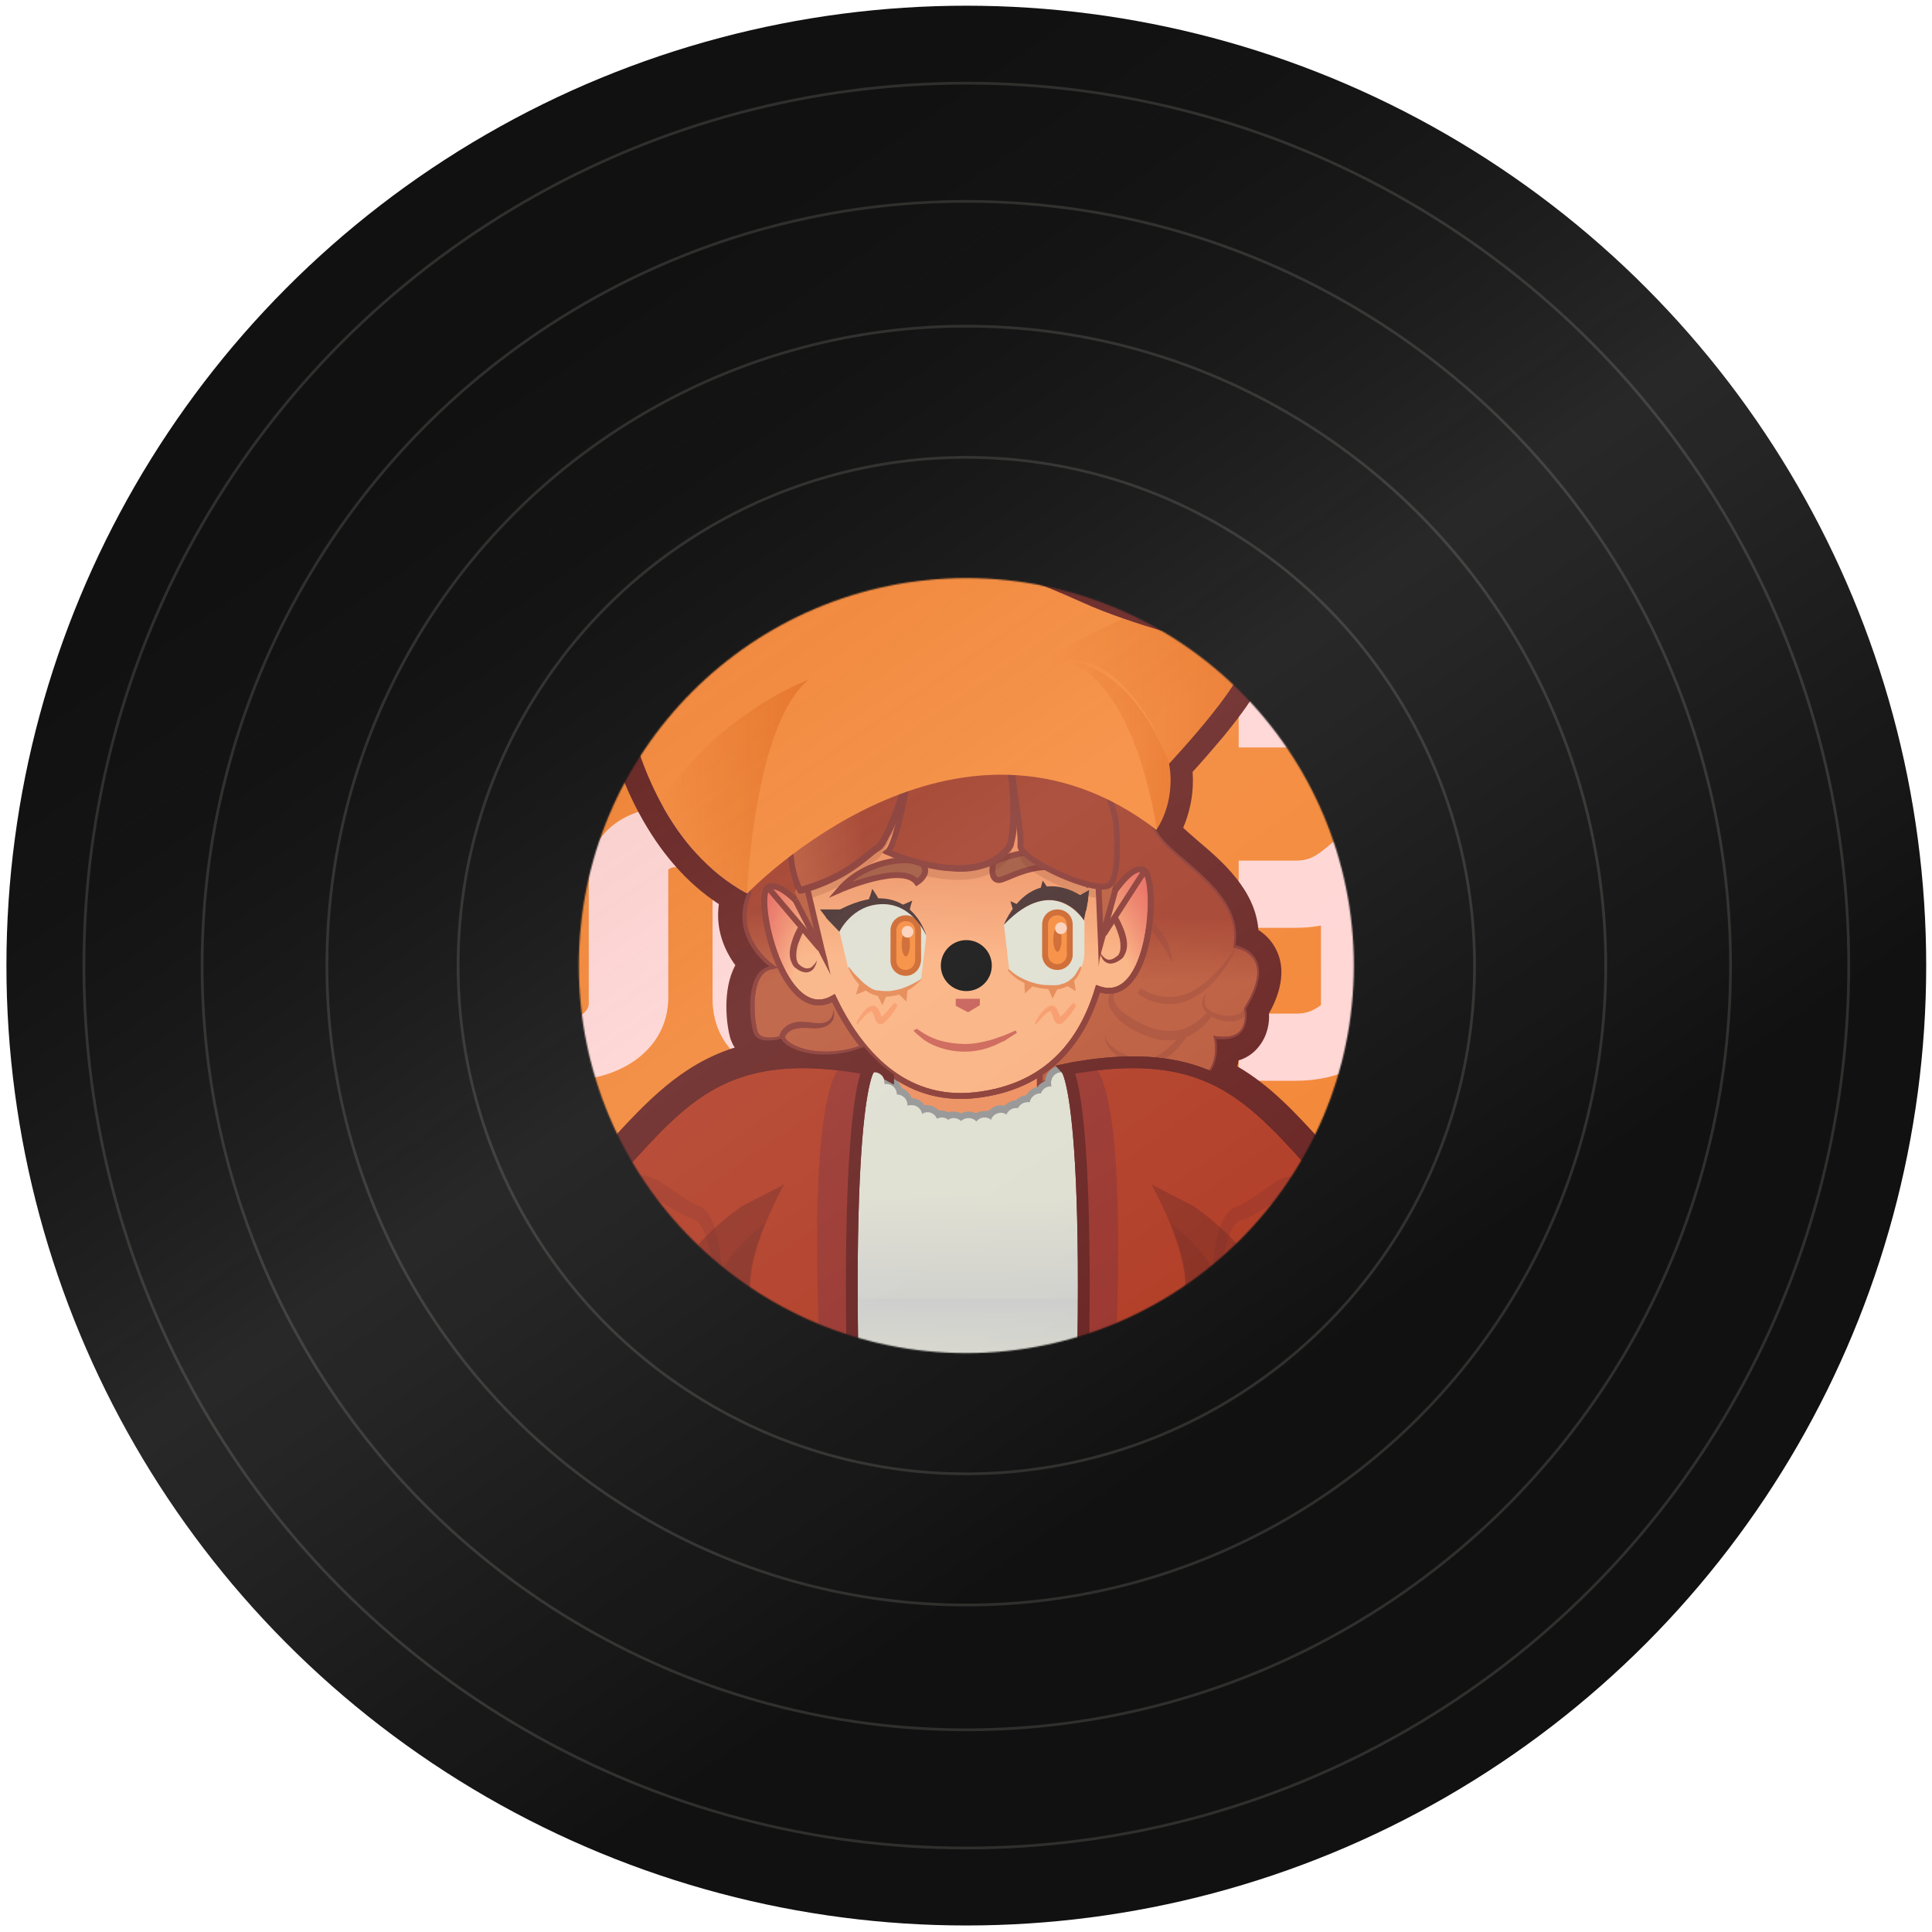 <svg width="1411" height="1411" viewBox="0 0 1411 1411" fill="none" xmlns="http://www.w3.org/2000/svg">
<g filter="url(#filter0_d_815_1776)">
<circle cx="701.732" cy="701.203" r="701.033" fill="#111111"/>
<circle cx="701.732" cy="701.203" r="644.462" fill="#111111" stroke="#DEDED0" stroke-opacity="0.15" stroke-width="2"/>
<circle cx="701.731" cy="701.203" r="558.133" fill="#111111" stroke="#DEDED0" stroke-opacity="0.15" stroke-width="2"/>
<circle cx="701.732" cy="701.203" r="466.989" fill="#111111" stroke="#DEDED0" stroke-opacity="0.15" stroke-width="2"/>
<circle cx="701.732" cy="701.203" r="371.171" fill="#111111" stroke="#DEDED0" stroke-opacity="0.15" stroke-width="2"/>
<mask id="mask0_815_1776" style="mask-type:alpha" maskUnits="userSpaceOnUse" x="418" y="418" width="567" height="567">
<circle cx="701.732" cy="701.203" r="283.014" fill="#F38534"/>
</mask>
<g mask="url(#mask0_815_1776)">
<mask id="mask1_815_1776" style="mask-type:alpha" maskUnits="userSpaceOnUse" x="289" y="309" width="826" height="785">
<rect x="289.047" y="309.099" width="825.369" height="784.208" rx="25" fill="#F38534"/>
</mask>
<g mask="url(#mask1_815_1776)">
<rect x="279.845" y="291.029" width="879.952" height="877.486" fill="#F38534"/>
<g style="mix-blend-mode:soft-light">
<mask id="path-9-outside-1_815_1776" maskUnits="userSpaceOnUse" x="323.701" y="341.141" width="757" height="746" fill="black">
<rect fill="white" x="323.701" y="341.141" width="757" height="746"/>
<path d="M492.512 351.141V375.894H489.241C480.914 375.894 474.073 381.117 474.073 387.476V481.036C474.073 512.829 444.334 531.904 407.456 531.904H348.869V420.176H333.701V395.424H348.869V375.894H333.701V351.141H386.936V507.152H407.456C423.218 507.152 436.006 497.387 436.006 485.351V391.79C436.006 365.448 459.798 351.141 489.241 351.141H492.512Z"/>
<path d="M564.482 406.551V481.945C564.482 493.98 577.271 503.745 593.033 503.745H597.494C604.929 503.745 612.066 501.474 617.419 497.614L628.72 489.212C646.267 476.04 660.839 471.953 684.334 471.953V501.02C670.951 501.02 665.895 502.383 655.486 510.104L644.185 518.506C631.694 527.817 615.04 533.04 597.494 533.04H593.033C556.453 533.04 526.415 516.008 526.415 482.172V351.141H564.482V361.36C564.482 373.396 577.271 383.161 593.033 383.161H597.494C604.929 383.161 612.066 380.89 617.419 377.029L628.72 368.627C646.267 355.229 660.839 351.141 684.334 351.141V380.209C670.951 380.209 665.895 381.571 655.486 389.292L644.185 397.695C631.694 407.005 615.04 412.228 597.494 412.228H593.033C582.921 412.228 573.107 409.73 564.482 406.551ZM632.289 556.657L618.906 566.876L632.289 577.095L618.906 587.314L605.523 577.095L592.14 587.314L578.758 577.095L592.14 566.876L578.758 556.657L592.14 546.438L605.523 556.657L618.906 546.438L632.289 556.657Z"/>
<path d="M876.751 407.005V436.073H845.226C830.059 436.073 822.921 441.296 810.728 451.515C797.643 462.415 781.286 476.04 749.167 476.04H717.94V446.973H749.167C763.739 446.973 770.579 441.75 782.475 431.758C794.966 421.312 812.215 407.005 844.929 407.005H876.751ZM778.312 377.938C778.312 369.99 786.936 363.404 797.345 363.404C807.754 363.404 816.379 369.99 816.379 377.938C816.379 385.886 807.754 392.471 797.345 392.471C786.936 392.471 778.312 386.113 778.312 377.938Z"/>
<path d="M1037.94 351.141H1069.76V380.209H1037.94C1025.15 380.209 1018.01 383.842 1009.09 391.109V467.411C1017.12 464.686 1026.64 462.869 1037.94 462.869H1069.76V491.937H1037.94C1022.77 491.937 1015.64 497.16 1003.44 507.379C990.357 518.279 974 531.904 941.881 531.904H910.654V502.837H941.881C954.669 502.837 961.509 498.976 970.728 491.482V415.635C962.699 418.36 953.182 420.176 941.881 420.176H910.654V391.109H941.881C956.453 391.109 963.293 385.886 975.189 375.894C987.977 365.448 1005.23 351.141 1037.94 351.141Z"/>
<path d="M492.512 594.581V619.334H489.241C480.914 619.334 474.073 624.557 474.073 630.915V724.476C474.073 756.269 444.334 775.344 407.456 775.344H348.869V663.616H333.701V638.863H348.869V619.334H333.701V594.581H386.936V750.818H407.456C423.218 750.818 436.006 741.054 436.006 729.018V635.457C436.006 609.115 459.798 594.808 489.241 594.808H492.512V594.581Z"/>
<path d="M564.482 649.991V725.384C564.482 737.42 577.271 747.185 593.033 747.185H597.494C604.929 747.185 612.066 744.914 617.419 741.054L628.72 732.651C646.267 719.48 660.839 715.393 684.334 715.393V744.46C670.951 744.46 665.895 745.822 655.486 753.544L644.185 761.946C631.694 771.256 615.04 776.48 597.494 776.48H593.033C556.453 776.48 526.415 759.448 526.415 725.612V595.035H564.482V605.254C564.482 617.29 577.271 627.055 593.033 627.055H597.494C604.929 627.055 612.066 624.784 617.419 620.923L628.72 612.521C646.267 599.35 660.839 595.262 684.334 595.262V623.648C670.951 623.648 665.895 625.011 655.486 632.732L644.185 641.134C631.694 650.445 615.04 655.668 597.494 655.668H593.033C582.921 655.668 573.107 653.17 564.482 649.991ZM632.289 800.324L618.906 810.543L632.289 820.762L618.906 830.981L605.523 820.762L592.14 830.981L578.758 820.762L592.14 810.543L578.758 800.324L592.14 790.105L605.523 800.324L618.906 790.105L632.289 800.324Z"/>
<path d="M876.751 650.672V679.739H845.226C830.059 679.739 822.921 684.963 810.728 695.182C797.643 706.082 781.286 719.707 749.167 719.707H717.94V690.64H749.167C763.739 690.64 770.579 685.417 782.475 675.425C794.966 664.979 812.215 650.672 844.929 650.672H876.751ZM778.312 621.605C778.312 613.657 786.936 607.071 797.345 607.071C807.754 607.071 816.379 613.657 816.379 621.605C816.379 629.553 807.754 636.138 797.345 636.138C786.936 636.138 778.312 629.553 778.312 621.605Z"/>
<path d="M1037.94 594.581H1069.76V623.648H1037.94C1025.15 623.648 1018.01 627.282 1009.09 634.549V710.851C1017.12 708.126 1026.64 706.309 1037.94 706.309H1069.76V735.376H1037.94C1022.77 735.376 1015.64 740.599 1003.44 750.818C990.357 761.719 974 775.344 941.881 775.344H910.654V746.277H941.881C954.669 746.277 961.509 742.416 970.728 734.922V659.074C962.699 661.799 953.182 663.616 941.881 663.616H910.654V634.549H941.881C956.453 634.549 963.293 629.326 975.189 619.334C987.977 609.115 1005.23 594.581 1037.94 594.581Z"/>
<path d="M492.512 838.248V863.001H489.241C480.914 863.001 474.073 868.224 474.073 874.582V968.143C474.073 999.935 444.334 1019.01 407.456 1019.01H348.869V907.283H333.701V882.53H348.869V863.001H333.701V838.248H386.936V994.258H407.456C423.218 994.258 436.006 984.493 436.006 972.458V878.897C436.006 852.554 459.798 838.248 489.241 838.248H492.512Z"/>
<path d="M564.482 893.431V968.824C564.482 980.86 577.271 990.625 593.033 990.625H597.494C604.929 990.625 612.066 988.354 617.419 984.493L628.72 976.091C646.267 962.92 660.839 958.832 684.334 958.832V987.9C670.951 987.9 665.895 989.262 655.486 996.983L644.185 1005.39C631.694 1014.7 615.04 1019.92 597.494 1019.92H593.033C556.453 1019.92 526.415 1002.89 526.415 969.051V838.475H564.482V848.694C564.482 860.73 577.271 870.495 593.033 870.495H597.494C604.929 870.495 612.066 868.224 617.419 864.363L628.72 855.961C646.267 842.79 660.839 838.702 684.334 838.702V867.769C670.951 867.769 665.895 869.132 655.486 876.853L644.185 885.255C631.694 894.566 615.04 899.789 597.494 899.789H593.033C582.921 899.108 573.107 896.61 564.482 893.431ZM632.289 1043.76L618.906 1053.98L632.289 1064.2L618.906 1074.42L605.523 1064.2L592.14 1074.42L578.758 1064.2L592.14 1053.98L578.758 1043.76L592.14 1033.54L605.523 1043.76L618.906 1033.54L632.289 1043.76Z"/>
<path d="M876.751 894.112V923.179H845.226C830.059 923.179 822.921 928.402 810.728 938.621C797.643 949.522 781.286 963.147 749.167 963.147H717.94V934.08H749.167C763.739 934.08 770.579 928.857 782.475 918.865C794.966 908.418 812.215 894.112 844.929 894.112H876.751ZM778.312 865.044C778.312 857.096 786.936 850.511 797.345 850.511C807.754 850.511 816.379 857.096 816.379 865.044C816.379 872.993 807.754 879.578 797.345 879.578C786.936 879.578 778.312 872.993 778.312 865.044Z"/>
<path d="M1037.94 838.248H1069.76V867.315H1037.94C1025.15 867.315 1018.01 870.949 1009.09 878.216V954.518C1017.12 951.793 1026.64 949.976 1037.94 949.976H1069.76V979.043H1037.94C1022.77 979.043 1015.64 984.266 1003.44 994.485C990.357 1005.39 974 1019.01 941.881 1019.01H910.654V989.944H941.881C954.669 989.944 961.509 986.083 970.728 978.589V902.741C962.699 905.466 953.182 907.283 941.881 907.283H910.654V878.216H941.881C956.453 878.216 963.293 872.993 975.189 863.001C987.977 852.554 1005.23 838.248 1037.94 838.248Z"/>
</mask>
<path d="M492.512 351.141V375.894H489.241C480.914 375.894 474.073 381.117 474.073 387.476V481.036C474.073 512.829 444.334 531.904 407.456 531.904H348.869V420.176H333.701V395.424H348.869V375.894H333.701V351.141H386.936V507.152H407.456C423.218 507.152 436.006 497.387 436.006 485.351V391.79C436.006 365.448 459.798 351.141 489.241 351.141H492.512Z" fill="#FFD5D3"/>
<path d="M564.482 406.551V481.945C564.482 493.98 577.271 503.745 593.033 503.745H597.494C604.929 503.745 612.066 501.474 617.419 497.614L628.72 489.212C646.267 476.04 660.839 471.953 684.334 471.953V501.02C670.951 501.02 665.895 502.383 655.486 510.104L644.185 518.506C631.694 527.817 615.04 533.04 597.494 533.04H593.033C556.453 533.04 526.415 516.008 526.415 482.172V351.141H564.482V361.36C564.482 373.396 577.271 383.161 593.033 383.161H597.494C604.929 383.161 612.066 380.89 617.419 377.029L628.72 368.627C646.267 355.229 660.839 351.141 684.334 351.141V380.209C670.951 380.209 665.895 381.571 655.486 389.292L644.185 397.695C631.694 407.005 615.04 412.228 597.494 412.228H593.033C582.921 412.228 573.107 409.73 564.482 406.551ZM632.289 556.657L618.906 566.876L632.289 577.095L618.906 587.314L605.523 577.095L592.14 587.314L578.758 577.095L592.14 566.876L578.758 556.657L592.14 546.438L605.523 556.657L618.906 546.438L632.289 556.657Z" fill="#FFD5D3"/>
<path d="M876.751 407.005V436.073H845.226C830.059 436.073 822.921 441.296 810.728 451.515C797.643 462.415 781.286 476.04 749.167 476.04H717.94V446.973H749.167C763.739 446.973 770.579 441.75 782.475 431.758C794.966 421.312 812.215 407.005 844.929 407.005H876.751ZM778.312 377.938C778.312 369.99 786.936 363.404 797.345 363.404C807.754 363.404 816.379 369.99 816.379 377.938C816.379 385.886 807.754 392.471 797.345 392.471C786.936 392.471 778.312 386.113 778.312 377.938Z" fill="#FFD5D3"/>
<path d="M1037.94 351.141H1069.76V380.209H1037.94C1025.15 380.209 1018.01 383.842 1009.09 391.109V467.411C1017.12 464.686 1026.64 462.869 1037.94 462.869H1069.76V491.937H1037.94C1022.77 491.937 1015.64 497.16 1003.44 507.379C990.357 518.279 974 531.904 941.881 531.904H910.654V502.837H941.881C954.669 502.837 961.509 498.976 970.728 491.482V415.635C962.699 418.36 953.182 420.176 941.881 420.176H910.654V391.109H941.881C956.453 391.109 963.293 385.886 975.189 375.894C987.977 365.448 1005.23 351.141 1037.94 351.141Z" fill="#FFD5D3"/>
<path d="M492.512 594.581V619.334H489.241C480.914 619.334 474.073 624.557 474.073 630.915V724.476C474.073 756.269 444.334 775.344 407.456 775.344H348.869V663.616H333.701V638.863H348.869V619.334H333.701V594.581H386.936V750.818H407.456C423.218 750.818 436.006 741.054 436.006 729.018V635.457C436.006 609.115 459.798 594.808 489.241 594.808H492.512V594.581Z" fill="#FFD5D3"/>
<path d="M564.482 649.991V725.384C564.482 737.42 577.271 747.185 593.033 747.185H597.494C604.929 747.185 612.066 744.914 617.419 741.054L628.72 732.651C646.267 719.48 660.839 715.393 684.334 715.393V744.46C670.951 744.46 665.895 745.822 655.486 753.544L644.185 761.946C631.694 771.256 615.04 776.48 597.494 776.48H593.033C556.453 776.48 526.415 759.448 526.415 725.612V595.035H564.482V605.254C564.482 617.29 577.271 627.055 593.033 627.055H597.494C604.929 627.055 612.066 624.784 617.419 620.923L628.72 612.521C646.267 599.35 660.839 595.262 684.334 595.262V623.648C670.951 623.648 665.895 625.011 655.486 632.732L644.185 641.134C631.694 650.445 615.04 655.668 597.494 655.668H593.033C582.921 655.668 573.107 653.17 564.482 649.991ZM632.289 800.324L618.906 810.543L632.289 820.762L618.906 830.981L605.523 820.762L592.14 830.981L578.758 820.762L592.14 810.543L578.758 800.324L592.14 790.105L605.523 800.324L618.906 790.105L632.289 800.324Z" fill="#FFD5D3"/>
<path d="M876.751 650.672V679.739H845.226C830.059 679.739 822.921 684.963 810.728 695.182C797.643 706.082 781.286 719.707 749.167 719.707H717.94V690.64H749.167C763.739 690.64 770.579 685.417 782.475 675.425C794.966 664.979 812.215 650.672 844.929 650.672H876.751ZM778.312 621.605C778.312 613.657 786.936 607.071 797.345 607.071C807.754 607.071 816.379 613.657 816.379 621.605C816.379 629.553 807.754 636.138 797.345 636.138C786.936 636.138 778.312 629.553 778.312 621.605Z" fill="#FFD5D3"/>
<path d="M1037.94 594.581H1069.76V623.648H1037.94C1025.15 623.648 1018.01 627.282 1009.09 634.549V710.851C1017.12 708.126 1026.64 706.309 1037.94 706.309H1069.76V735.376H1037.94C1022.77 735.376 1015.64 740.599 1003.44 750.818C990.357 761.719 974 775.344 941.881 775.344H910.654V746.277H941.881C954.669 746.277 961.509 742.416 970.728 734.922V659.074C962.699 661.799 953.182 663.616 941.881 663.616H910.654V634.549H941.881C956.453 634.549 963.293 629.326 975.189 619.334C987.977 609.115 1005.23 594.581 1037.94 594.581Z" fill="#FFD5D3"/>
<path d="M492.512 838.248V863.001H489.241C480.914 863.001 474.073 868.224 474.073 874.582V968.143C474.073 999.935 444.334 1019.01 407.456 1019.01H348.869V907.283H333.701V882.53H348.869V863.001H333.701V838.248H386.936V994.258H407.456C423.218 994.258 436.006 984.493 436.006 972.458V878.897C436.006 852.554 459.798 838.248 489.241 838.248H492.512Z" fill="#FFD5D3"/>
<path d="M564.482 893.431V968.824C564.482 980.86 577.271 990.625 593.033 990.625H597.494C604.929 990.625 612.066 988.354 617.419 984.493L628.72 976.091C646.267 962.92 660.839 958.832 684.334 958.832V987.9C670.951 987.9 665.895 989.262 655.486 996.983L644.185 1005.39C631.694 1014.7 615.04 1019.92 597.494 1019.92H593.033C556.453 1019.92 526.415 1002.89 526.415 969.051V838.475H564.482V848.694C564.482 860.73 577.271 870.495 593.033 870.495H597.494C604.929 870.495 612.066 868.224 617.419 864.363L628.72 855.961C646.267 842.79 660.839 838.702 684.334 838.702V867.769C670.951 867.769 665.895 869.132 655.486 876.853L644.185 885.255C631.694 894.566 615.04 899.789 597.494 899.789H593.033C582.921 899.108 573.107 896.61 564.482 893.431ZM632.289 1043.76L618.906 1053.98L632.289 1064.2L618.906 1074.42L605.523 1064.2L592.14 1074.42L578.758 1064.2L592.14 1053.98L578.758 1043.76L592.14 1033.54L605.523 1043.76L618.906 1033.54L632.289 1043.76Z" fill="#FFD5D3"/>
<path d="M876.751 894.112V923.179H845.226C830.059 923.179 822.921 928.402 810.728 938.621C797.643 949.522 781.286 963.147 749.167 963.147H717.94V934.08H749.167C763.739 934.08 770.579 928.857 782.475 918.865C794.966 908.418 812.215 894.112 844.929 894.112H876.751ZM778.312 865.044C778.312 857.096 786.936 850.511 797.345 850.511C807.754 850.511 816.379 857.096 816.379 865.044C816.379 872.993 807.754 879.578 797.345 879.578C786.936 879.578 778.312 872.993 778.312 865.044Z" fill="#FFD5D3"/>
<path d="M1037.94 838.248H1069.76V867.315H1037.94C1025.15 867.315 1018.01 870.949 1009.09 878.216V954.518C1017.12 951.793 1026.64 949.976 1037.94 949.976H1069.76V979.043H1037.94C1022.77 979.043 1015.64 984.266 1003.44 994.485C990.357 1005.39 974 1019.01 941.881 1019.01H910.654V989.944H941.881C954.669 989.944 961.509 986.083 970.728 978.589V902.741C962.699 905.466 953.182 907.283 941.881 907.283H910.654V878.216H941.881C956.453 878.216 963.293 872.993 975.189 863.001C987.977 852.554 1005.23 838.248 1037.94 838.248Z" fill="#FFD5D3"/>
<path d="M492.512 351.141V375.894H489.241C480.914 375.894 474.073 381.117 474.073 387.476V481.036C474.073 512.829 444.334 531.904 407.456 531.904H348.869V420.176H333.701V395.424H348.869V375.894H333.701V351.141H386.936V507.152H407.456C423.218 507.152 436.006 497.387 436.006 485.351V391.79C436.006 365.448 459.798 351.141 489.241 351.141H492.512Z" stroke="#FFD5D3" stroke-width="20" mask="url(#path-9-outside-1_815_1776)"/>
<path d="M564.482 406.551V481.945C564.482 493.98 577.271 503.745 593.033 503.745H597.494C604.929 503.745 612.066 501.474 617.419 497.614L628.72 489.212C646.267 476.04 660.839 471.953 684.334 471.953V501.02C670.951 501.02 665.895 502.383 655.486 510.104L644.185 518.506C631.694 527.817 615.04 533.04 597.494 533.04H593.033C556.453 533.04 526.415 516.008 526.415 482.172V351.141H564.482V361.36C564.482 373.396 577.271 383.161 593.033 383.161H597.494C604.929 383.161 612.066 380.89 617.419 377.029L628.72 368.627C646.267 355.229 660.839 351.141 684.334 351.141V380.209C670.951 380.209 665.895 381.571 655.486 389.292L644.185 397.695C631.694 407.005 615.04 412.228 597.494 412.228H593.033C582.921 412.228 573.107 409.73 564.482 406.551ZM632.289 556.657L618.906 566.876L632.289 577.095L618.906 587.314L605.523 577.095L592.14 587.314L578.758 577.095L592.14 566.876L578.758 556.657L592.14 546.438L605.523 556.657L618.906 546.438L632.289 556.657Z" stroke="#FFD5D3" stroke-width="20" mask="url(#path-9-outside-1_815_1776)"/>
<path d="M876.751 407.005V436.073H845.226C830.059 436.073 822.921 441.296 810.728 451.515C797.643 462.415 781.286 476.04 749.167 476.04H717.94V446.973H749.167C763.739 446.973 770.579 441.75 782.475 431.758C794.966 421.312 812.215 407.005 844.929 407.005H876.751ZM778.312 377.938C778.312 369.99 786.936 363.404 797.345 363.404C807.754 363.404 816.379 369.99 816.379 377.938C816.379 385.886 807.754 392.471 797.345 392.471C786.936 392.471 778.312 386.113 778.312 377.938Z" stroke="#FFD5D3" stroke-width="20" mask="url(#path-9-outside-1_815_1776)"/>
<path d="M1037.94 351.141H1069.76V380.209H1037.94C1025.15 380.209 1018.01 383.842 1009.09 391.109V467.411C1017.12 464.686 1026.64 462.869 1037.94 462.869H1069.76V491.937H1037.94C1022.77 491.937 1015.64 497.16 1003.44 507.379C990.357 518.279 974 531.904 941.881 531.904H910.654V502.837H941.881C954.669 502.837 961.509 498.976 970.728 491.482V415.635C962.699 418.36 953.182 420.176 941.881 420.176H910.654V391.109H941.881C956.453 391.109 963.293 385.886 975.189 375.894C987.977 365.448 1005.23 351.141 1037.94 351.141Z" stroke="#FFD5D3" stroke-width="20" mask="url(#path-9-outside-1_815_1776)"/>
<path d="M492.512 594.581V619.334H489.241C480.914 619.334 474.073 624.557 474.073 630.915V724.476C474.073 756.269 444.334 775.344 407.456 775.344H348.869V663.616H333.701V638.863H348.869V619.334H333.701V594.581H386.936V750.818H407.456C423.218 750.818 436.006 741.054 436.006 729.018V635.457C436.006 609.115 459.798 594.808 489.241 594.808H492.512V594.581Z" stroke="#FFD5D3" stroke-width="20" mask="url(#path-9-outside-1_815_1776)"/>
<path d="M564.482 649.991V725.384C564.482 737.42 577.271 747.185 593.033 747.185H597.494C604.929 747.185 612.066 744.914 617.419 741.054L628.72 732.651C646.267 719.48 660.839 715.393 684.334 715.393V744.46C670.951 744.46 665.895 745.822 655.486 753.544L644.185 761.946C631.694 771.256 615.04 776.48 597.494 776.48H593.033C556.453 776.48 526.415 759.448 526.415 725.612V595.035H564.482V605.254C564.482 617.29 577.271 627.055 593.033 627.055H597.494C604.929 627.055 612.066 624.784 617.419 620.923L628.72 612.521C646.267 599.35 660.839 595.262 684.334 595.262V623.648C670.951 623.648 665.895 625.011 655.486 632.732L644.185 641.134C631.694 650.445 615.04 655.668 597.494 655.668H593.033C582.921 655.668 573.107 653.17 564.482 649.991ZM632.289 800.324L618.906 810.543L632.289 820.762L618.906 830.981L605.523 820.762L592.14 830.981L578.758 820.762L592.14 810.543L578.758 800.324L592.14 790.105L605.523 800.324L618.906 790.105L632.289 800.324Z" stroke="#FFD5D3" stroke-width="20" mask="url(#path-9-outside-1_815_1776)"/>
<path d="M876.751 650.672V679.739H845.226C830.059 679.739 822.921 684.963 810.728 695.182C797.643 706.082 781.286 719.707 749.167 719.707H717.94V690.64H749.167C763.739 690.64 770.579 685.417 782.475 675.425C794.966 664.979 812.215 650.672 844.929 650.672H876.751ZM778.312 621.605C778.312 613.657 786.936 607.071 797.345 607.071C807.754 607.071 816.379 613.657 816.379 621.605C816.379 629.553 807.754 636.138 797.345 636.138C786.936 636.138 778.312 629.553 778.312 621.605Z" stroke="#FFD5D3" stroke-width="20" mask="url(#path-9-outside-1_815_1776)"/>
<path d="M1037.94 594.581H1069.76V623.648H1037.94C1025.15 623.648 1018.01 627.282 1009.09 634.549V710.851C1017.12 708.126 1026.64 706.309 1037.94 706.309H1069.76V735.376H1037.94C1022.77 735.376 1015.64 740.599 1003.44 750.818C990.357 761.719 974 775.344 941.881 775.344H910.654V746.277H941.881C954.669 746.277 961.509 742.416 970.728 734.922V659.074C962.699 661.799 953.182 663.616 941.881 663.616H910.654V634.549H941.881C956.453 634.549 963.293 629.326 975.189 619.334C987.977 609.115 1005.23 594.581 1037.94 594.581Z" stroke="#FFD5D3" stroke-width="20" mask="url(#path-9-outside-1_815_1776)"/>
<path d="M492.512 838.248V863.001H489.241C480.914 863.001 474.073 868.224 474.073 874.582V968.143C474.073 999.935 444.334 1019.01 407.456 1019.01H348.869V907.283H333.701V882.53H348.869V863.001H333.701V838.248H386.936V994.258H407.456C423.218 994.258 436.006 984.493 436.006 972.458V878.897C436.006 852.554 459.798 838.248 489.241 838.248H492.512Z" stroke="#FFD5D3" stroke-width="20" mask="url(#path-9-outside-1_815_1776)"/>
<path d="M564.482 893.431V968.824C564.482 980.86 577.271 990.625 593.033 990.625H597.494C604.929 990.625 612.066 988.354 617.419 984.493L628.72 976.091C646.267 962.92 660.839 958.832 684.334 958.832V987.9C670.951 987.9 665.895 989.262 655.486 996.983L644.185 1005.39C631.694 1014.7 615.04 1019.92 597.494 1019.92H593.033C556.453 1019.92 526.415 1002.89 526.415 969.051V838.475H564.482V848.694C564.482 860.73 577.271 870.495 593.033 870.495H597.494C604.929 870.495 612.066 868.224 617.419 864.363L628.72 855.961C646.267 842.79 660.839 838.702 684.334 838.702V867.769C670.951 867.769 665.895 869.132 655.486 876.853L644.185 885.255C631.694 894.566 615.04 899.789 597.494 899.789H593.033C582.921 899.108 573.107 896.61 564.482 893.431ZM632.289 1043.76L618.906 1053.98L632.289 1064.2L618.906 1074.42L605.523 1064.2L592.14 1074.42L578.758 1064.2L592.14 1053.98L578.758 1043.76L592.14 1033.54L605.523 1043.76L618.906 1033.54L632.289 1043.76Z" stroke="#FFD5D3" stroke-width="20" mask="url(#path-9-outside-1_815_1776)"/>
<path d="M876.751 894.112V923.179H845.226C830.059 923.179 822.921 928.402 810.728 938.621C797.643 949.522 781.286 963.147 749.167 963.147H717.94V934.08H749.167C763.739 934.08 770.579 928.857 782.475 918.865C794.966 908.418 812.215 894.112 844.929 894.112H876.751ZM778.312 865.044C778.312 857.096 786.936 850.511 797.345 850.511C807.754 850.511 816.379 857.096 816.379 865.044C816.379 872.993 807.754 879.578 797.345 879.578C786.936 879.578 778.312 872.993 778.312 865.044Z" stroke="#FFD5D3" stroke-width="20" mask="url(#path-9-outside-1_815_1776)"/>
<path d="M1037.94 838.248H1069.76V867.315H1037.94C1025.15 867.315 1018.01 870.949 1009.09 878.216V954.518C1017.12 951.793 1026.64 949.976 1037.94 949.976H1069.76V979.043H1037.94C1022.77 979.043 1015.64 984.266 1003.44 994.485C990.357 1005.39 974 1019.01 941.881 1019.01H910.654V989.944H941.881C954.669 989.944 961.509 986.083 970.728 978.589V902.741C962.699 905.466 953.182 907.283 941.881 907.283H910.654V878.216H941.881C956.453 878.216 963.293 872.993 975.189 863.001C987.977 852.554 1005.23 838.248 1037.94 838.248Z" stroke="#FFD5D3" stroke-width="20" mask="url(#path-9-outside-1_815_1776)"/>
</g>
<path d="M824.061 558.45C824.061 558.45 829.641 586.779 843.806 606.095C857.97 625.41 905.185 648.159 899.176 686.36C899.176 686.36 932.226 691.511 906.902 732.716C906.902 732.716 912.482 758.47 885.011 755.036C885.011 755.036 893.167 792.808 849.386 789.803C849.386 789.803 830.5 800.105 812.472 789.803C812.472 789.803 788.865 800.963 774.7 790.662C774.7 790.662 761.394 806.114 748.088 794.954L733.495 774.781C733.495 774.781 654.517 751.173 625.759 761.475C597.001 771.776 571.247 763.191 567.384 754.607C567.384 754.607 550.215 759.758 547.21 749.885C544.206 740.013 541.201 705.675 558.799 701.812C558.799 701.812 529.183 680.78 542.489 648.588C542.489 648.588 526.607 535.272 656.234 531.409C785.86 527.546 801.742 535.701 824.061 558.45Z" fill="url(#paint0_linear_815_1776)" stroke="#8A3933" stroke-width="4.292" stroke-miterlimit="10"/>
<g opacity="0.3">
<path d="M824.061 558.45C824.061 558.45 829.641 586.779 843.806 606.095C857.97 625.41 905.185 648.159 899.176 686.36C899.176 686.36 932.226 691.511 906.902 732.716C906.902 732.716 912.482 758.47 885.011 755.036C885.011 755.036 893.167 792.808 849.386 789.803C849.386 789.803 830.5 800.105 812.472 789.803C812.472 789.803 788.865 800.963 774.7 790.662C774.7 790.662 761.394 806.114 748.088 794.954L733.495 774.781C733.495 774.781 654.517 751.173 625.759 761.475C597.001 771.776 571.247 763.191 567.384 754.607C567.384 754.607 550.215 759.758 547.21 749.885C544.206 740.013 541.201 705.675 558.799 701.812C558.799 701.812 529.183 680.78 542.489 648.588C542.489 648.588 526.607 535.272 656.234 531.409C785.86 527.546 801.742 535.701 824.061 558.45Z" stroke="#8A3933" stroke-width="4.292" stroke-miterlimit="10"/>
<path d="M828.783 717.693C834.792 721.127 841.66 724.132 848.956 724.132C852.39 724.132 855.824 723.703 859.258 722.844C862.692 721.986 865.696 720.269 869.13 718.552C875.139 714.689 880.719 709.967 885.87 704.387C891.021 698.807 895.313 692.798 899.176 686.789C896.601 693.657 892.308 700.524 888.016 706.533C883.295 712.543 878.144 718.123 871.276 722.415C864.838 726.707 857.112 729.712 848.956 729.282C840.801 729.282 833.075 725.849 826.637 721.556L828.783 717.693Z" fill="#8A3933"/>
<path d="M908.619 733.146C906.902 738.296 902.61 740.872 897.888 741.73C893.596 742.588 889.304 741.73 885.44 740.442C881.577 739.155 877.285 737.009 875.139 733.146C873.851 730.999 873.851 728.853 874.281 726.707C874.71 724.561 875.568 722.844 877.285 721.127C875.568 724.561 875.139 728.853 877.285 731.858C879.431 734.862 883.294 736.15 886.728 737.009C890.591 737.867 894.454 738.296 897.459 737.438C900.893 737.009 903.897 734.433 904.756 731.858L908.619 733.146Z" fill="#8A3933"/>
<path d="M881.578 737.009C879.432 740.872 876.427 744.306 872.993 746.881C869.56 749.885 865.697 752.032 861.404 753.749C852.82 756.753 843.377 756.324 835.221 753.319C827.066 750.315 819.34 746.452 812.902 740.443C809.897 737.438 806.892 733.575 805.605 728.853C805.176 726.278 805.605 723.703 806.892 721.557C808.18 719.41 810.326 718.123 812.902 718.552C810.756 719.41 809.897 721.127 809.468 722.844C809.039 724.561 809.468 726.278 809.897 727.566C811.185 730.57 813.76 733.575 816.765 735.721C822.774 740.443 830.071 744.306 837.368 746.881C839.084 747.739 841.231 747.739 842.947 748.169C844.664 748.598 846.811 748.598 848.527 749.027C852.39 749.027 855.824 748.598 859.687 747.739C863.121 746.452 866.555 744.735 869.56 742.589C872.564 740.443 875.569 737.438 877.715 734.863L881.578 737.009Z" fill="#8A3933"/>
<path d="M785.002 640.432C788.865 641.291 792.728 642.579 796.591 643.866C800.454 645.154 803.888 646.442 807.322 648.158C814.619 651.592 821.486 655.455 827.925 660.177C834.363 664.898 839.943 670.907 844.664 677.346C849.386 683.784 851.961 691.94 852.391 699.666C848.957 692.369 845.094 686.36 840.801 680.35C836.08 674.341 830.5 669.191 824.491 664.898C818.482 660.606 812.043 656.743 805.176 653.309C798.308 649.875 791.44 646.871 784.144 644.725L785.002 640.432Z" fill="#8A3933"/>
<path d="M863.979 751.173C860.546 756.752 856.253 761.903 851.103 766.195C845.952 770.488 839.943 774.78 832.646 775.209C830.929 775.638 828.783 775.209 827.066 774.78C825.349 774.351 823.632 773.922 821.915 773.063C818.911 771.775 815.906 770.058 813.331 768.342C810.755 766.625 807.751 764.049 806.034 761.474C805.175 760.186 804.317 758.469 803.459 756.752C803.029 755.894 803.029 755.036 803.029 754.177C803.029 753.319 803.459 752.46 804.317 752.031C803.029 753.319 803.888 755.036 804.746 756.323C805.605 757.611 806.463 758.899 807.751 759.757C809.897 761.903 812.472 763.62 815.477 764.908C818.052 766.195 821.057 767.912 824.061 768.771C825.349 769.629 826.637 769.629 828.354 770.058C829.641 770.058 830.929 770.488 832.646 770.058C838.226 769.2 843.377 766.195 848.098 762.332C852.82 758.469 857.112 753.748 860.546 748.597L863.979 751.173Z" fill="#8A3933"/>
<path d="M822.774 772.205C819.34 776.068 815.477 778.644 811.185 781.219C806.892 783.794 802.171 785.082 797.449 785.941C792.728 786.37 787.577 785.511 783.285 783.794C778.563 782.077 775.13 778.644 772.125 775.21C775.988 777.785 779.851 780.79 784.143 781.648C788.436 782.936 792.728 783.365 797.02 782.507C801.312 781.648 805.175 779.931 809.038 777.785C812.902 775.639 816.335 772.634 819.769 769.63L822.774 772.205Z" fill="#8A3933"/>
</g>
<path d="M566.955 754.606C566.955 754.606 567.813 742.159 587.987 744.734C607.731 747.309 605.156 733.574 605.156 733.574" fill="url(#paint1_linear_815_1776)"/>
<path d="M564.809 754.606C565.238 749.026 569.53 745.163 573.822 743.446C578.544 741.73 582.836 742.159 587.128 742.588C590.991 743.017 595.284 743.876 598.717 742.588C602.151 741.73 604.727 737.866 604.727 733.574C605.585 735.72 605.156 737.866 604.727 740.013C603.868 742.159 602.151 743.876 600.005 745.163C595.713 747.309 590.991 747.309 586.699 746.88C582.836 746.451 578.973 746.88 575.539 747.739C572.105 749.026 569.53 751.602 569.101 754.606H564.809Z" fill="#8A3933"/>
<path d="M824.061 558.45C824.061 558.45 829.641 586.779 843.806 606.095C857.97 625.41 905.185 648.159 899.176 686.36C899.176 686.36 932.226 691.511 906.902 732.716C906.902 732.716 912.482 758.47 885.011 755.036C885.011 755.036 893.167 792.808 849.386 789.803C849.386 789.803 830.5 800.105 812.472 789.803C812.472 789.803 788.865 800.963 774.7 790.662C774.7 790.662 761.394 806.114 748.088 794.954L733.495 774.781C733.495 774.781 654.517 751.173 625.759 761.475C597.001 771.776 571.247 763.191 567.384 754.607C567.384 754.607 550.215 759.758 547.21 749.885C544.206 740.013 541.201 705.675 558.799 701.812C558.799 701.812 529.183 680.78 542.489 648.588C542.489 648.588 526.607 535.272 656.234 531.409C785.86 527.546 801.742 535.701 824.061 558.45Z" stroke="#8A3933" stroke-width="4.292" stroke-miterlimit="10"/>
<path d="M774.271 777.356C767.833 782.507 761.394 786.37 755.385 789.374V733.146H649.366V788.087C643.357 785.082 636.49 781.219 629.193 776.068L600.864 923.293H803.459C803.459 876.937 774.271 823.713 774.271 777.356Z" fill="url(#paint2_linear_815_1776)" stroke="#893932" stroke-width="4.292" stroke-miterlimit="10"/>
<path d="M831.358 631.419C823.632 627.556 812.472 643.008 806.463 652.022C806.463 635.712 805.176 620.259 803.888 608.241C803.888 608.241 809.897 531.839 732.207 535.702C654.517 539.565 670.828 539.136 670.828 539.136C670.828 539.136 557.512 549.866 581.978 652.022C581.978 652.022 582.407 655.027 583.695 660.607C576.398 652.022 563.521 639.575 556.653 644.296C546.781 651.164 567.384 746.452 604.727 724.991C623.184 763.621 655.376 801.822 708.6 795.813C760.965 789.804 786.29 756.753 797.879 718.123C837.797 732.717 842.089 636.999 831.358 631.419Z" fill="url(#paint3_linear_815_1776)" stroke="#893932" stroke-width="4.292" stroke-miterlimit="10"/>
<path d="M568.243 648.588C568.243 648.588 544.635 628.414 560.087 682.497C575.539 736.15 596.571 730.999 606.444 726.278L600.435 696.232C600.864 696.661 573.822 650.305 568.243 648.588Z" fill="url(#paint4_linear_815_1776)"/>
<path d="M819.769 637.857C819.769 637.857 842.089 614.25 833.504 670.478C824.92 726.707 801.741 724.561 790.152 721.556L792.298 690.652C792.298 690.652 814.189 640.003 819.769 637.857Z" fill="url(#paint5_linear_815_1776)"/>
<path d="M831.358 631.419C823.632 627.556 812.472 643.008 806.463 652.022C806.463 635.712 805.176 620.259 803.888 608.241C803.888 608.241 809.897 531.839 732.207 535.702C654.517 539.565 670.828 539.136 670.828 539.136C670.828 539.136 557.512 549.866 581.978 652.022C581.978 652.022 582.407 655.027 583.695 660.607C576.398 652.022 563.521 639.575 556.653 644.296C546.781 651.164 567.384 746.452 604.727 724.991C623.184 763.621 655.376 801.822 708.6 795.813C760.965 789.804 786.29 756.753 797.879 718.123C837.797 732.717 842.089 636.999 831.358 631.419Z" stroke="#893932" stroke-width="4.292" stroke-miterlimit="10"/>
<path d="M729.203 671.337C729.203 671.337 760.536 633.136 788.007 668.332V692.798C788.007 692.798 787.148 716.835 764.828 716.835C742.509 716.835 733.066 704.387 733.066 704.387L729.203 671.337Z" fill="url(#paint6_linear_815_1776)"/>
<path d="M672.545 679.493L668.682 711.255C668.682 711.255 657.092 722.415 641.64 722.415C626.188 722.415 615.457 703.1 615.457 703.1L609.019 676.059C609.019 676.059 617.604 655.885 640.782 655.885C663.96 655.885 672.545 679.493 672.545 679.493Z" fill="url(#paint7_linear_815_1776)"/>
<path d="M768.262 702.242C763.112 702.242 759.249 698.379 759.249 693.228V671.337C759.249 666.187 763.112 662.323 768.262 662.323C773.413 662.323 777.276 666.187 777.276 671.337V693.228C777.276 697.949 773.413 702.242 768.262 702.242Z" fill="#F68A3B" stroke="#CC6328" stroke-width="4.292" stroke-miterlimit="10"/>
<path d="M768.262 691.082C769.922 691.082 771.267 687.046 771.267 682.068C771.267 677.09 769.922 673.054 768.262 673.054C766.603 673.054 765.258 677.09 765.258 682.068C765.258 687.046 766.603 691.082 768.262 691.082Z" fill="#CC6328"/>
<path d="M721.477 625.41C721.477 625.41 718.472 637.857 724.91 638.716C730.92 640.004 763.112 614.25 791.011 642.579C790.582 642.579 780.281 601.802 721.477 625.41Z" fill="#A1553C" stroke="#883832" stroke-width="4.292" stroke-miterlimit="10"/>
<path opacity="0.16" d="M810.755 602.661C810.755 602.661 815.048 643.008 806.463 650.734C797.449 658.46 739.933 632.278 741.221 621.976C742.508 611.246 733.065 560.168 733.065 560.168C739.504 596.652 734.782 621.547 733.065 622.835C708.599 655.885 644.215 626.698 644.215 626.698C651.083 621.118 659.238 573.044 659.238 573.044C659.238 573.044 644.645 618.542 636.489 623.693C628.334 628.415 616.745 644.296 580.261 654.597C580.261 654.597 564.379 628.415 580.261 582.917C580.261 582.917 590.133 539.994 671.257 539.565C752.381 539.135 791.44 527.976 810.755 602.661Z" fill="#681C0E"/>
<path d="M665.677 640.433C665.677 640.433 675.12 634.424 670.398 627.985C665.677 621.118 629.622 621.976 609.019 646.013C609.019 646.013 654.946 625.839 665.677 640.433Z" fill="#A1553C" stroke="#883832" stroke-width="4.292" stroke-miterlimit="10"/>
<path d="M733.066 703.958C737.358 708.25 742.509 710.826 748.088 712.972C751.093 713.83 753.668 714.689 756.673 715.118C759.678 715.547 762.682 715.547 765.258 715.547C766.974 715.547 769.55 715.547 771.267 714.689C773.413 714.26 775.13 713.401 776.847 712.113C778.564 710.826 780.28 709.538 781.568 707.392C782.856 705.675 783.714 703.529 785.002 701.812L785.86 702.241C785.431 704.387 784.573 706.533 783.285 708.68C781.997 710.826 780.28 712.543 778.564 714.26C776.847 715.976 774.271 716.835 772.125 717.693C769.979 718.552 767.404 718.552 764.828 718.552C761.824 718.552 758.819 718.123 755.815 717.693C752.81 717.264 749.805 716.406 746.801 715.118C743.796 713.83 741.221 712.543 738.645 710.826C736.07 709.109 733.924 706.963 731.778 704.387L733.066 703.958Z" fill="#E58650"/>
<path d="M668.682 711.685C666.535 713.831 664.389 715.548 662.243 717.265C659.668 718.982 657.092 720.269 654.517 721.557C651.942 722.845 648.937 723.274 645.933 723.703C642.928 724.132 639.923 723.703 636.919 723.274H637.348C633.914 722.845 631.768 721.557 629.622 720.269C627.476 718.982 625.33 717.265 623.613 715.118C621.896 713.402 620.179 711.255 618.891 709.109C617.604 706.963 616.316 704.817 615.458 702.671L615.887 702.242C617.604 703.959 618.891 706.105 620.608 707.822C622.325 709.539 624.042 711.255 625.759 712.972C627.476 714.689 629.622 715.977 631.339 717.265C633.056 718.552 635.631 719.411 637.348 719.411H637.777C640.353 719.84 642.928 719.84 645.933 719.84C648.508 719.411 651.083 718.982 654.088 718.123C659.239 716.406 664.389 713.831 669.111 710.826L668.682 711.685Z" fill="#E58650"/>
<path d="M621.037 722.415L622.325 718.552L623.613 714.259L626.617 716.835L629.193 718.981L625.33 720.698L621.037 722.415Z" fill="#E58650"/>
<path d="M640.353 730.141L638.636 726.278L636.49 722.415H640.353H643.787L642.07 726.278L640.353 730.141Z" fill="#E58650"/>
<path d="M657.951 727.566L654.946 724.561L651.942 721.557L655.375 720.269L658.809 718.981L658.38 723.273L657.951 727.566Z" fill="#E58650"/>
<path d="M744.655 721.557L744.226 717.265V712.972L747.659 714.26L751.093 715.548L747.659 718.552L744.655 721.557Z" fill="#E58650"/>
<path d="M764.828 725.419L763.111 721.556L761.395 717.693H764.828H768.691L766.545 721.556L764.828 725.419Z" fill="#E58650"/>
<path d="M806.463 652.022L798.308 702.241V643.437L806.034 636.14L809.038 643.008L806.463 652.022Z" fill="#BA5A3B"/>
<path d="M587.558 651.593L601.293 700.525L576.398 647.73L580.261 637.858L585.841 642.579L587.558 651.593Z" fill="#BA5A3B"/>
<path d="M810.326 646.871L800.025 684.213L798.308 643.437" fill="#BA5A3B"/>
<path d="M810.326 646.871L800.025 684.213L798.308 643.437" stroke="#8A3933" stroke-width="4.292" stroke-miterlimit="10"/>
<path d="M585.841 646.013L596.572 691.511L576.827 653.31" fill="#BA5A3B"/>
<path d="M585.841 646.013L596.572 691.511L576.827 653.31" stroke="#8A3933" stroke-width="4.292" stroke-miterlimit="10"/>
<path d="M781.568 719.84L778.135 717.694L774.271 715.548L777.276 713.831L780.281 711.685L781.139 715.977L781.568 719.84Z" fill="#E58650"/>
<path d="M810.755 594.077C810.755 594.077 815.048 634.424 806.463 642.15C797.449 649.876 739.933 623.693 741.221 613.392C742.508 602.661 733.065 551.583 733.065 551.583C739.504 588.067 734.782 612.962 733.065 614.25C708.599 647.301 644.215 618.113 644.215 618.113C651.083 612.533 659.238 564.46 659.238 564.46C659.238 564.46 644.645 609.958 636.489 615.109C628.334 619.83 616.745 635.711 580.261 646.013C580.261 646.013 564.379 619.83 580.261 574.332C580.261 574.332 590.133 531.409 671.257 530.98C752.381 530.551 791.44 519.391 810.755 594.077Z" fill="url(#paint8_linear_815_1776)" stroke="#8A3933" stroke-width="4.292" stroke-miterlimit="10"/>
<path d="M811.185 594.076C812.043 601.802 812.902 609.528 812.902 617.254C812.902 621.117 812.902 624.98 812.472 628.843C812.043 632.706 811.185 636.569 809.468 640.432C809.039 641.291 808.18 642.149 807.322 643.008C806.463 643.866 805.176 644.295 804.317 644.295C802.171 644.725 800.025 644.725 798.308 644.295C794.445 643.866 790.582 643.008 786.719 641.72C778.993 639.574 771.696 636.569 764.828 633.135C757.961 629.702 750.664 625.839 744.655 620.688C743.367 619.4 741.65 617.683 740.792 615.537C740.362 614.249 740.362 612.533 740.362 612.103C740.362 611.245 740.362 610.386 740.362 609.528C740.362 605.665 739.933 601.802 739.075 597.939C736.929 582.487 734.353 567.035 731.778 552.012L736.07 551.153C737.787 561.455 739.075 572.185 739.075 582.916C739.075 588.067 739.075 593.647 738.645 598.797C738.645 601.373 738.216 603.948 737.787 606.953C737.358 608.24 737.358 609.528 736.929 610.816C736.929 611.674 736.499 612.103 736.499 612.962C736.499 613.391 736.07 613.82 736.07 614.249C736.07 614.679 736.07 614.679 735.641 615.108C735.212 615.537 735.212 615.966 734.782 616.396L735.212 615.966C730.061 622.834 722.764 627.985 714.609 630.131C706.454 632.706 698.298 633.135 690.143 632.277C681.988 631.848 673.832 630.131 666.106 627.985C658.38 625.839 650.654 623.263 643.357 620.259L641.211 619.4L642.928 616.825C643.357 616.396 643.357 616.396 643.786 615.966C644.216 615.537 644.216 615.108 644.645 614.679C645.074 613.82 645.503 612.962 645.933 611.674C646.791 609.528 647.649 607.382 648.079 605.236C649.366 600.943 650.654 596.222 651.513 591.93C653.659 582.916 655.376 573.902 657.092 564.888L661.385 565.747C658.38 575.19 654.946 585.062 651.513 594.076C649.796 598.797 647.649 603.519 645.074 607.811C644.645 609.099 643.786 609.957 643.357 611.245C642.928 612.533 642.07 613.391 641.211 614.679C640.782 615.537 638.636 617.254 637.777 617.683C636.919 618.113 636.06 618.971 634.773 619.829C627.047 626.268 618.891 632.706 609.878 637.428C600.864 642.149 591.421 646.012 581.549 648.588H579.402L578.544 647.3C575.539 641.291 574.252 635.282 572.964 629.272C572.106 623.263 571.676 616.825 572.106 610.816C572.535 604.807 573.393 598.368 574.681 592.359C575.11 589.354 576.398 586.35 576.827 583.345L579.832 574.761L580.69 575.19L578.115 583.774C577.686 586.779 576.827 589.784 576.398 592.788C575.539 598.797 574.681 604.807 574.681 610.816C574.681 616.825 575.11 622.834 576.398 628.843C577.686 634.423 579.403 640.432 582.407 645.583L579.832 644.725C589.275 642.149 598.718 638.286 607.302 633.994C615.887 629.272 623.613 623.263 631.339 616.825C632.197 615.966 633.485 615.108 634.343 614.679C635.202 614.249 635.202 613.82 635.631 613.82C636.06 613.391 636.49 613.391 636.49 612.962C637.348 612.103 637.777 611.245 638.636 609.957C639.065 609.099 639.923 607.811 640.353 606.953C642.499 602.66 644.645 597.939 646.362 593.647C649.796 584.204 653.229 574.761 656.234 565.318L660.526 566.176C658.809 575.619 657.092 584.633 654.946 593.647C654.517 597.08 653.229 601.373 651.942 606.094C651.083 608.24 650.654 610.816 649.366 612.962C648.937 614.249 648.508 615.108 647.649 616.396C647.22 616.825 647.22 617.683 646.791 618.113C646.362 618.542 645.933 619.4 645.074 619.829L644.645 616.396C651.942 619.4 659.239 621.976 666.965 624.122C674.691 626.268 682.417 627.556 690.143 627.985C697.869 628.414 705.595 627.985 712.892 625.839C720.189 623.692 726.627 619.4 730.919 613.391L731.349 612.962C731.349 612.962 730.919 612.962 730.919 613.391C730.919 612.962 730.919 612.962 731.349 612.533C731.349 612.103 731.778 611.245 731.778 610.816C732.207 609.528 732.207 608.24 732.636 606.953C733.066 604.377 733.066 601.802 733.495 599.227C733.924 594.076 733.924 588.925 733.924 583.774C733.495 573.473 732.636 563.172 730.919 552.87L735.212 552.012C737.787 567.464 740.362 582.916 742.079 598.368C742.509 602.231 742.938 606.094 742.938 609.957C742.938 611.674 742.509 614.679 742.938 615.108C743.367 616.396 744.655 617.683 745.942 618.971C751.522 624.122 758.39 627.985 765.258 631.419C772.125 634.852 779.422 637.857 786.719 640.003C790.582 641.291 794.016 642.149 797.879 642.578C799.596 643.008 801.742 643.008 803.459 642.578C804.317 642.578 805.176 642.149 805.605 641.72C806.034 641.291 806.892 640.432 807.322 640.003C809.039 636.998 809.897 633.135 810.326 629.272C810.756 625.409 811.185 621.546 811.185 617.683C811.185 609.957 811.185 602.231 810.756 594.505L811.185 594.076Z" fill="#883832"/>
<path d="M665.677 747.311C670.828 751.174 676.408 754.178 682.417 755.895C688.426 757.612 694.864 758.47 700.874 758.47C707.312 758.47 713.321 757.183 719.759 755.466C722.764 754.607 725.769 753.32 728.773 752.461C731.778 751.174 734.782 749.886 737.787 748.598L738.645 750.315C736.07 752.032 733.065 753.749 730.061 755.895C727.056 757.183 724.052 758.9 720.618 760.187C714.18 762.763 707.312 764.05 700.444 764.05C693.577 764.05 686.28 762.763 679.841 760.187C676.408 758.9 673.403 757.183 670.828 755.466C668.252 753.32 665.248 751.174 663.102 748.598L665.677 747.311Z" fill="#CB6254"/>
<path d="M711.604 730.141L703.02 735.292L694.006 730.57V725.419H711.604V730.141Z" fill="#C65C55"/>
<path d="M751.952 743.018C753.669 739.584 755.815 736.15 758.39 733.575C759.249 732.716 759.678 732.287 760.965 731.428C761.824 730.999 763.541 730.141 765.258 730.57C766.116 730.999 766.545 731.428 766.975 731.858C767.404 732.287 767.833 732.716 767.833 733.145C768.262 734.004 769.121 734.862 769.121 735.721L770.408 738.296C770.838 739.155 771.267 739.584 770.408 739.154C769.55 739.154 770.408 739.155 770.838 738.296C771.267 737.867 772.125 737.008 772.555 736.579C775.13 734.004 777.276 730.999 779.851 728.424L781.998 730.141C780.281 733.575 778.134 736.579 775.559 739.584C774.701 740.442 774.271 740.871 773.413 741.73C772.984 742.159 772.555 742.588 772.125 743.018C771.696 743.447 770.838 743.876 769.121 743.876C767.833 743.876 766.975 742.588 766.545 742.159C766.116 741.73 765.687 740.871 765.687 740.442L764.828 737.867C764.399 737.008 763.97 736.15 763.97 735.721C763.97 735.291 763.541 735.291 763.541 734.862C763.112 734.433 763.112 734.433 763.112 734.433C763.112 734.433 762.682 734.433 762.253 734.862C761.395 735.291 760.965 735.721 760.107 736.15C757.532 738.296 754.956 741.301 752.381 744.305L751.952 743.018Z" fill="#F79968"/>
<path d="M621.467 743.018C623.184 739.584 625.33 736.15 627.905 733.575C628.764 732.716 629.193 732.287 630.481 731.428C631.339 730.999 633.056 730.141 634.773 730.57C635.631 730.999 636.06 731.428 636.49 731.858C636.919 732.287 637.348 732.716 637.348 733.145C637.777 734.004 638.636 734.862 638.636 735.721L639.924 738.296C640.353 739.155 640.782 739.584 639.924 739.154C639.065 739.154 639.924 739.155 640.353 738.296C640.782 737.867 641.64 737.008 642.07 736.579C644.645 734.004 646.791 730.999 649.367 728.424L651.513 730.141C649.796 733.575 647.65 736.579 645.074 739.584C644.216 740.442 643.787 740.871 642.928 741.73C642.499 742.159 642.07 742.588 641.64 743.018C641.211 743.447 640.353 743.876 638.636 743.876C637.348 743.876 636.49 742.588 636.061 742.159C635.631 741.73 635.202 740.871 635.202 740.442L634.344 737.867C633.914 737.008 633.485 736.15 633.485 735.721C633.485 735.291 633.056 735.291 633.056 734.862C632.627 734.433 632.627 734.433 632.627 734.433C632.627 734.433 632.197 734.433 631.768 734.862C630.91 735.291 630.481 735.721 629.622 736.15C627.047 738.296 624.471 741.301 621.896 744.305L621.467 743.018Z" fill="#F79968"/>
<path d="M657.522 706.534C652.371 706.534 648.508 702.671 648.508 697.52V675.629C648.508 670.479 652.371 666.616 657.522 666.616C662.672 666.616 666.535 670.479 666.535 675.629V697.52C666.106 702.671 662.243 706.534 657.522 706.534Z" fill="#F68A3B" stroke="#CC6328" stroke-width="4.292" stroke-miterlimit="10"/>
<path d="M657.522 694.516C659.181 694.516 660.526 690.48 660.526 685.502C660.526 680.524 659.181 676.488 657.522 676.488C655.862 676.488 654.517 680.524 654.517 685.502C654.517 690.48 655.862 694.516 657.522 694.516Z" fill="#CC6328"/>
<path d="M658.809 680.78C661.18 680.78 663.102 678.859 663.102 676.488C663.102 674.118 661.18 672.196 658.809 672.196C656.439 672.196 654.517 674.118 654.517 676.488C654.517 678.859 656.439 680.78 658.809 680.78Z" fill="#FCCFB9"/>
<path d="M770.837 678.205C773.208 678.205 775.129 676.283 775.129 673.912C775.129 671.542 773.208 669.62 770.837 669.62C768.467 669.62 766.545 671.542 766.545 673.912C766.545 676.283 768.467 678.205 770.837 678.205Z" fill="#FCCFB9"/>
<path d="M850.244 553.729C855.395 582.916 840.801 602.232 840.801 602.232C694.006 489.345 541.63 648.588 541.63 648.588C512.443 632.707 492.269 607.812 478.534 582.058C453.21 534.843 448.917 484.624 448.488 482.907C448.059 479.473 454.068 469.171 466.945 469.601C480.251 470.03 577.256 424.961 592.708 424.103C608.16 422.815 665.677 422.386 692.718 415.947C719.759 409.509 729.632 411.226 786.289 435.692C796.591 440.413 806.892 444.276 816.765 447.71C859.687 462.733 894.025 467.884 903.468 475.181C914.628 484.194 850.244 553.729 850.244 553.729Z" fill="#F68A3B"/>
<path d="M802.171 678.205L831.788 632.278" stroke="#8A3933" stroke-width="4.292" stroke-miterlimit="10"/>
<path d="M594.854 688.935L556.653 643.867" stroke="#8A3933" stroke-width="4.292" stroke-miterlimit="10"/>
<path d="M541.63 648.588C512.443 632.706 492.269 607.811 478.534 582.058C518.452 518.532 585.841 492.349 586.699 492.349C546.352 524.971 541.63 648.588 541.63 648.588Z" fill="url(#paint9_linear_815_1776)"/>
<path d="M840.801 601.802C840.801 601.802 825.778 490.203 771.267 478.185C771.267 478.185 818.052 474.322 850.244 553.3C854.966 582.916 840.801 601.802 840.801 601.802Z" fill="url(#paint10_linear_815_1776)"/>
<path d="M850.244 553.729C850.244 553.729 821.057 470.03 771.266 478.615C742.938 483.336 779.851 464.45 816.335 447.71C859.258 462.733 893.596 467.884 903.039 475.181C914.628 484.194 850.244 553.729 850.244 553.729Z" fill="url(#paint11_linear_815_1776)"/>
<path d="M812.473 665.758C814.619 669.621 816.336 673.484 817.623 677.347C818.911 681.639 819.769 685.931 818.482 690.653C817.623 692.799 816.765 695.374 814.619 696.662C812.902 697.95 810.756 699.237 808.18 699.666C805.605 700.096 803.03 698.808 801.742 697.091C800.454 695.374 799.596 693.228 799.167 691.082C800.025 692.799 801.313 694.516 803.03 695.803C804.746 697.091 806.034 697.091 807.751 696.662C809.468 696.233 810.756 694.945 812.043 694.087C813.331 693.228 813.76 691.511 814.189 689.794C814.619 686.36 814.189 682.497 812.902 678.634C811.614 674.771 810.326 671.338 808.18 667.904L812.473 665.758Z" fill="#8A3933"/>
<path d="M583.695 674.342C581.978 677.776 580.261 681.639 578.973 685.073C577.685 688.936 577.256 692.799 577.685 696.233C578.115 697.95 578.544 699.666 579.831 700.525C581.119 701.813 582.836 702.671 584.124 703.1C585.841 703.529 587.558 703.1 588.845 702.242C590.133 700.954 591.421 699.666 592.708 697.52C592.279 699.666 591.421 701.813 590.133 703.529C588.845 705.246 586.27 706.534 583.695 706.105C581.119 705.676 579.402 704.817 577.256 703.1C575.11 701.813 574.252 699.237 573.393 697.091C572.105 692.37 572.964 688.077 574.252 683.785C575.539 679.493 577.256 675.63 579.402 672.196L583.695 674.342Z" fill="#8A3933"/>
<path d="M729.203 671.337C729.203 671.337 747.659 622.834 790.582 653.31L787.577 668.332C788.007 668.332 766.116 632.707 729.203 671.337Z" fill="#462E2D"/>
<path d="M733.924 654.168L737.787 655.885L741.65 657.601L739.075 660.177L736.499 662.323L735.212 658.46L733.924 654.168Z" fill="#462E2D"/>
<path d="M757.531 639.145L760.536 643.437L763.111 647.3L759.248 647.729L755.385 648.588L756.244 643.866L757.531 639.145Z" fill="#462E2D"/>
<path d="M791.44 646.013L790.582 653.31L789.294 661.036L783.285 658.031L777.276 655.026L783.714 650.305L791.44 646.013Z" fill="#462E2D"/>
<path d="M672.544 679.493C672.544 679.493 658.809 627.985 599.147 666.187L609.019 676.488C609.019 676.488 618.462 656.314 640.782 656.314C663.101 656.314 672.544 679.493 672.544 679.493Z" fill="#462E2D"/>
<path d="M662.243 653.739L658.38 655.456L654.517 657.173L657.092 659.748L660.097 661.894L660.955 658.031L662.243 653.739Z" fill="#462E2D"/>
<path d="M633.056 645.154L631.768 649.447L630.051 654.168L633.914 653.739L638.206 653.31L635.631 649.017L633.056 645.154Z" fill="#462E2D"/>
<path d="M594.854 660.177L599.147 665.757L604.297 670.908L609.019 666.187L613.74 661.894L609.448 660.177H594.854Z" fill="#462E2D"/>
<path d="M775.129 777.356C775.129 777.356 774.7 778.214 774.271 779.073C773.413 778.644 772.125 778.644 771.266 778.644C766.974 778.644 763.54 782.077 763.54 786.37C763.54 787.228 763.54 788.087 763.97 788.945H763.54C760.107 788.945 757.531 791.091 756.243 794.096H755.814C751.951 794.096 748.947 796.671 748.088 800.534C747.659 800.534 746.801 800.534 746.371 800.534C743.367 800.534 740.791 802.251 739.504 804.826C739.074 804.826 738.216 804.826 737.787 804.826C734.782 804.826 731.778 806.973 730.919 809.548C729.631 808.69 728.344 808.26 727.056 808.26C723.622 808.26 721.047 810.406 719.759 813.411C718.472 812.553 716.755 811.694 715.038 811.694C712.462 811.694 710.316 812.982 709.029 814.699C707.741 813.411 705.595 812.123 703.449 812.123C701.302 812.123 699.156 812.982 697.869 814.269C696.581 812.982 694.435 812.123 692.289 812.123C691.001 812.123 689.284 812.553 688.426 813.411C687.138 812.553 685.421 811.694 683.704 811.694C682.417 811.694 681.129 812.123 680.27 812.553C678.983 809.977 676.407 807.831 673.403 807.831C672.115 807.831 670.398 808.26 669.54 809.119C668.681 805.685 665.677 802.68 661.814 802.68C660.955 802.68 659.668 803.11 658.809 803.11V802.68C658.809 798.388 655.375 794.954 651.083 794.954C651.083 790.662 647.649 787.228 643.357 787.228C642.928 787.228 642.498 787.228 642.069 787.228C642.069 786.799 642.069 786.37 642.069 785.941C642.069 781.648 638.635 778.214 634.343 778.214H633.914C632.626 777.356 630.909 776.927 629.622 776.927H601.293V1028.45H818.911V777.356H775.129Z" fill="url(#paint12_linear_815_1776)"/>
<path d="M803.458 944.325H601.293V1113.87H803.458V944.325Z" fill="url(#paint13_linear_815_1776)"/>
<path d="M818.911 777.356V1028.88H803.458V1113.44H601.293V1028.88V944.325V777.356H629.622C630.909 777.356 632.626 777.785 633.914 778.644H634.343C638.635 778.644 642.069 782.077 642.069 786.37C642.069 786.799 642.069 787.228 642.069 787.657C642.499 787.657 642.928 787.657 643.357 787.657C647.649 787.657 651.083 791.091 651.083 795.384C655.375 795.384 658.809 798.817 658.809 803.11V803.539C659.668 803.11 660.955 803.11 661.814 803.11C665.677 803.11 668.681 805.685 669.54 809.548C670.827 808.69 672.115 808.26 673.403 808.26C676.407 808.26 678.983 809.977 680.27 812.982C681.558 812.553 682.417 812.123 683.704 812.123C685.421 812.123 687.138 812.553 688.426 813.84C689.713 812.982 691.001 812.553 692.289 812.553C694.435 812.553 696.581 813.411 697.869 814.699C699.156 813.411 701.303 812.553 703.449 812.553C705.595 812.553 707.741 813.411 709.029 815.128C710.316 813.411 712.462 812.123 715.038 812.123C716.755 812.123 718.472 812.553 719.759 813.84C720.618 810.836 723.622 808.69 727.056 808.69C728.344 808.69 730.061 809.119 730.919 809.977C732.207 807.402 734.782 805.256 737.787 805.256C738.216 805.256 739.074 805.256 739.504 805.256C740.791 802.68 743.367 800.963 746.371 800.963C746.801 800.963 747.659 800.963 748.088 800.963C748.517 797.53 751.951 794.525 755.814 794.525H756.244C757.102 791.52 760.107 789.374 763.54 789.374H763.97C763.54 788.516 763.54 787.657 763.54 786.799C763.54 782.507 766.974 779.073 771.266 779.073C772.125 779.073 773.413 779.502 774.271 779.502C775.129 778.214 775.129 777.785 775.129 777.785L818.911 777.356ZM823.203 773.064H818.911H775.129H772.554L772.125 774.351C771.696 774.351 771.696 774.351 771.266 774.351C764.828 774.351 759.677 779.073 759.248 785.511C757.102 786.37 754.956 788.087 753.668 789.804C750.234 790.662 747.23 792.808 745.513 795.813C742.508 796.242 739.933 797.53 737.787 799.676C734.782 799.676 731.778 801.393 729.631 803.539C728.773 803.539 727.915 803.11 727.485 803.11C724.052 803.11 721.047 804.397 718.472 806.973C717.184 807.402 716.325 807.402 715.038 807.402C712.892 807.402 710.746 807.831 708.599 809.119C706.882 808.26 705.166 807.831 703.449 807.831C701.303 807.831 699.586 808.26 697.869 809.119C696.152 808.26 694.435 807.831 692.289 807.831C691.001 807.831 689.713 807.831 688.426 808.26C686.709 807.402 684.992 806.973 683.275 806.973C682.846 806.973 681.987 806.973 681.558 806.973C679.412 804.827 676.407 803.11 672.974 803.11C672.544 803.11 671.686 803.11 671.257 803.11C669.111 800.105 665.677 797.959 661.814 797.959C660.526 794.525 657.951 791.95 654.517 790.662C653.229 786.799 650.225 783.794 645.932 782.936C644.645 777.785 640.352 774.351 634.772 773.922C633.914 773.493 633.056 773.064 632.197 773.064V772.635H629.192H600.864H596.571V776.927V943.467V1028.02V1112.58V1116.87H600.864H803.029H807.321V1112.58V1032.32H818.481H822.774V1028.02V777.356V773.064H823.203Z" fill="#939393"/>
<path d="M1100.91 1056.78C1097.05 1107.43 864.409 1155.93 797.878 1168.81C786.719 1170.96 780.28 1172.24 780.28 1172.24C799.166 803.538 775.129 776.926 775.129 776.926C781.139 775.639 787.148 774.78 793.157 773.922C901.751 759.757 923.642 819.42 990.172 882.945C1060.14 949.475 1105.2 997.549 1100.91 1056.78Z" fill="#B13C25" stroke="#682321" stroke-width="8.585" stroke-miterlimit="10"/>
<g opacity="0.2">
<path d="M881.148 977.804C879.86 959.347 879.86 941.32 881.577 922.863C882.436 913.849 883.294 904.406 886.299 894.963C887.586 890.242 889.303 885.52 893.595 880.799C894.883 879.511 896.171 878.653 897.888 877.794L900.892 876.506C902.609 875.648 904.755 874.79 906.472 873.502C914.198 869.21 920.637 863.63 929.221 858.479C931.367 857.191 933.943 855.904 937.377 855.474C938.235 855.474 939.523 855.474 940.381 855.474C940.81 855.474 941.669 855.904 942.098 855.904L942.956 856.333C942.956 856.333 943.815 856.762 944.244 857.191C946.82 858.479 947.249 861.484 947.678 862.771C947.678 863.63 947.678 864.059 947.678 864.917C947.678 865.347 947.678 866.205 947.249 866.205C946.39 869.639 945.103 871.785 943.815 873.931C942.527 876.077 941.24 878.223 939.952 879.94C929.221 895.392 918.061 909.557 903.897 922.004C909.906 903.977 921.924 889.812 930.938 874.36C932.226 872.643 933.084 870.497 933.943 868.78C934.801 867.064 935.66 864.917 936.089 864.059C936.089 864.059 936.089 864.059 936.089 864.488C936.089 864.917 936.089 864.917 936.518 865.776C936.947 866.205 937.377 867.063 937.806 867.493C938.235 867.922 938.664 867.922 938.235 867.922C938.235 867.922 938.235 867.922 938.664 867.922C938.664 867.922 938.664 867.922 938.235 867.922C937.377 867.922 935.66 868.78 933.943 869.639C926.646 873.502 918.92 879.511 910.335 883.803C908.189 885.091 906.043 885.949 903.468 886.808L901.751 887.237L900.892 887.666C900.463 887.666 900.463 888.096 900.463 888.096C900.034 888.096 899.605 888.525 899.175 888.954C897.029 891.1 894.883 894.963 893.595 898.826C890.591 906.982 888.874 915.995 887.157 924.58C885.44 933.594 884.582 942.607 883.294 951.621C882.865 959.776 882.006 968.79 881.148 977.804Z" fill="#682321"/>
<path d="M898.747 942.179C912.911 943.466 927.505 944.325 941.669 945.183C948.966 945.612 955.834 945.612 963.131 945.612C966.564 945.612 969.998 945.612 973.432 945.183C975.149 945.183 976.866 944.754 978.583 944.754C979.441 944.754 979.87 944.325 980.729 944.325C981.158 944.325 981.158 944.325 981.158 944.325C981.158 944.325 980.729 944.325 980.729 944.754L980.3 945.183C980.3 945.612 979.87 946.042 979.87 946.471L986.309 950.763C980.3 954.197 974.29 956.772 967.852 959.777C961.414 962.352 955.404 964.927 948.966 967.074C942.528 969.22 936.089 970.937 929.222 972.224C922.783 973.512 915.486 973.941 909.048 971.795C915.486 973.083 922.354 971.795 928.792 970.078C935.231 968.361 941.24 965.786 947.249 962.781C959.268 957.201 970.857 950.334 982.016 943.037L990.172 937.457L988.455 947.329C988.455 947.758 988.026 948.617 988.026 949.046C987.596 949.475 987.596 949.905 987.167 950.334C986.738 950.763 985.88 951.192 985.45 951.622C984.592 952.051 983.733 952.051 983.304 952.48C982.016 952.909 981.158 952.909 979.87 952.909C977.724 952.909 976.007 952.909 974.29 952.909C970.427 952.909 966.994 952.48 963.131 952.051C955.834 951.192 948.966 950.334 941.669 949.046C926.646 947.758 912.482 945.183 898.747 942.179Z" fill="#682321"/>
</g>
<path d="M797.878 1168.81C786.719 1170.96 780.28 1172.24 780.28 1172.24C799.166 803.538 775.129 776.926 775.129 776.926C781.139 775.638 787.148 774.78 793.157 773.921C795.303 774.351 832.646 783.794 797.878 1168.81Z" fill="#99342D"/>
<path d="M1100.91 1056.78C1097.05 1107.43 864.409 1155.93 797.878 1168.81C786.719 1170.96 780.28 1172.24 780.28 1172.24C799.166 803.538 775.129 776.926 775.129 776.926C781.139 775.639 787.148 774.78 793.157 773.922C901.751 759.757 923.642 819.42 990.172 882.945C1060.14 949.475 1105.2 997.549 1100.91 1056.78Z" stroke="#682321" stroke-width="8.585" stroke-miterlimit="10"/>
<path opacity="0.4" d="M923.212 1017.29C898.317 1013 864.408 1013 864.408 1013C864.408 1013 894.454 1040.04 909.906 1053.78C925.788 1067.51 924.929 1123.74 924.929 1123.74C924.929 1123.74 912.911 1109.58 897.03 1091.12C895.742 1089.83 894.454 1088.12 893.167 1086.83C883.724 1076.1 873.422 1064.51 863.55 1053.78C863.121 1053.35 862.691 1052.92 862.262 1052.49C855.824 1045.62 849.815 1039.61 844.235 1034.03C842.947 1032.75 842.089 1031.89 841.23 1030.6C817.623 1002.27 858.828 968.791 861.404 939.174C862.691 924.58 857.112 906.123 851.102 891.101C850.673 890.242 850.673 889.813 850.244 888.954C843.805 873.073 836.938 861.055 836.938 861.055L867.842 876.936C867.842 876.936 913.34 908.27 914.199 933.165C915.057 958.489 947.678 993.686 967.852 1004.42C988.455 1016.01 948.108 1021.59 923.212 1017.29Z" fill="#682321"/>
<path opacity="0.2" d="M892.308 1007.42C872.564 1003.56 846.81 1003.56 846.81 1003.56C846.81 1003.56 869.988 1026.31 882.436 1037.9C891.02 1046.05 893.166 1071.81 894.025 1086.83V1087.26C885.011 1076.53 874.281 1064.94 864.408 1053.78C863.979 1053.35 863.55 1052.92 863.121 1052.49C855.824 1044.33 848.527 1037.04 842.089 1031.03C818.481 1002.7 859.687 969.22 862.262 939.604C863.55 925.01 857.97 906.553 851.961 891.53C851.532 890.672 851.532 890.242 851.102 889.384C857.97 894.964 885.011 917.284 885.87 936.17C886.299 957.631 912.052 987.677 927.934 996.691C942.957 1006.13 911.623 1011.28 892.308 1007.42Z" fill="#682321"/>
<path d="M304.697 1056.78C308.561 1107.43 541.201 1155.93 607.731 1168.81C618.891 1170.96 625.33 1172.24 625.33 1172.24C606.444 803.538 630.48 776.926 630.48 776.926C624.471 775.639 618.462 774.78 612.453 773.922C503.859 759.757 481.968 819.42 415.438 882.945C345.474 949.475 299.976 997.549 304.697 1056.78Z" fill="#B13C25" stroke="#682321" stroke-width="8.585" stroke-miterlimit="10"/>
<g opacity="0.2">
<path d="M524.461 977.804C523.603 968.79 522.744 959.777 521.457 950.763C520.169 941.749 519.311 932.735 517.594 923.722C515.877 914.708 514.16 906.123 511.155 897.968C509.868 894.105 507.721 890.242 505.575 888.096C505.146 887.667 504.717 887.237 504.288 887.237C504.288 887.237 503.858 887.237 503.858 886.808L503 886.379L501.283 885.95C499.137 885.091 496.562 884.233 494.415 882.945C485.831 878.653 478.105 873.073 470.808 868.781C469.091 867.922 467.374 867.064 466.516 867.064C466.516 867.064 466.516 867.064 466.087 867.064C466.087 867.064 466.087 867.064 466.516 867.064C466.516 867.064 466.945 867.064 466.945 866.635C467.803 866.205 468.233 865.776 468.233 864.918C468.662 864.059 468.662 864.059 468.662 863.63C468.662 863.201 468.662 863.63 468.662 863.201C469.091 864.059 469.95 866.205 470.808 867.922C471.666 869.639 472.954 871.785 473.813 873.502C482.397 888.954 494.415 903.119 500.854 921.146C487.119 908.699 475.53 894.534 464.799 879.082C463.511 876.936 462.223 875.219 460.936 873.073C459.648 870.927 458.36 868.781 457.502 865.347C457.502 864.918 457.502 864.488 457.073 864.059C457.073 863.63 457.073 863.201 457.073 861.913C457.073 860.625 457.931 857.621 460.507 856.333C460.936 855.904 461.794 855.475 461.794 855.475L462.653 855.045C463.082 855.045 463.94 854.616 464.37 854.616C465.657 854.616 466.516 854.616 467.374 854.616C470.808 855.475 473.383 856.762 475.53 857.621C484.114 862.772 490.982 868.351 498.279 872.644C499.995 873.931 502.142 874.79 503.858 875.648L506.863 876.936C508.58 877.794 509.868 878.653 511.155 879.941C515.448 884.662 516.735 889.384 518.452 894.105C521.028 903.548 522.315 912.562 523.174 922.005C525.749 941.32 525.749 959.777 524.461 977.804Z" fill="#682321"/>
<path d="M506.863 942.178C492.699 944.753 478.534 947.329 464.37 949.475C457.073 950.333 450.205 951.621 442.908 952.479C439.475 952.909 435.612 953.338 431.749 953.338C430.032 953.338 427.886 953.338 426.169 953.338C425.31 953.338 424.022 953.338 422.735 952.909C422.306 952.909 421.447 952.479 420.589 952.05C420.159 952.05 419.73 951.621 418.872 950.763C418.443 950.333 418.443 949.904 418.013 949.475C417.584 949.046 417.584 948.187 417.584 947.758L415.867 937.886L424.022 943.466C434.753 950.763 446.771 957.63 458.79 963.21C464.799 966.215 470.808 968.361 477.247 970.507C483.685 972.224 490.123 973.512 496.991 972.224C490.553 974.37 483.256 973.941 476.817 972.653C469.95 971.365 463.511 969.649 457.073 967.502C450.635 965.356 444.196 962.781 438.187 960.206C431.749 957.63 425.739 954.626 419.73 951.192L426.169 946.899C426.169 946.47 426.169 946.041 425.739 945.612C425.739 945.183 425.31 945.183 425.31 945.183L424.881 944.753C424.881 944.753 424.881 944.753 425.31 944.753C425.739 944.753 426.598 945.183 427.456 945.183C429.173 945.612 430.89 945.612 432.607 945.612C436.041 946.041 439.475 946.041 442.908 946.041C450.205 946.041 457.073 945.612 464.37 945.612C478.534 944.753 492.699 943.466 506.863 942.178Z" fill="#682321"/>
</g>
<path d="M607.731 1168.81C618.891 1170.96 625.33 1172.24 625.33 1172.24C606.444 803.538 630.48 776.926 630.48 776.926C624.471 775.638 618.462 774.78 612.453 773.921C609.877 774.351 572.535 783.364 607.731 1168.81Z" fill="#99342D"/>
<path d="M304.697 1056.78C308.561 1107.43 541.201 1155.93 607.731 1168.81C618.891 1170.96 625.33 1172.24 625.33 1172.24C606.444 803.538 630.48 776.926 630.48 776.926C624.471 775.639 618.462 774.78 612.453 773.922C503.859 759.757 481.968 819.42 415.438 882.945C345.474 949.475 299.976 997.549 304.697 1056.78Z" stroke="#682321" stroke-width="8.585" stroke-miterlimit="10"/>
<path opacity="0.4" d="M482.397 1017.29C507.292 1013 541.201 1013 541.201 1013C541.201 1013 511.155 1040.04 495.703 1053.78C479.822 1067.51 480.68 1123.74 480.68 1123.74C480.68 1123.74 492.699 1109.58 508.58 1091.12C509.868 1089.83 511.155 1088.12 512.443 1086.83C521.886 1076.1 532.188 1064.51 542.06 1053.78C542.489 1053.35 542.918 1052.92 543.347 1052.49C549.786 1045.62 555.795 1039.61 561.375 1034.03C562.663 1032.75 563.521 1031.89 564.38 1030.6C587.987 1002.27 546.781 968.791 544.206 939.174C542.918 924.58 548.498 906.123 554.507 891.101C554.937 890.242 554.937 889.813 555.366 888.954C561.804 873.073 568.672 861.055 568.672 861.055L537.768 876.936C537.768 876.936 492.27 908.27 491.411 933.165C490.553 958.489 457.931 993.686 437.758 1004.42C417.155 1015.58 457.502 1021.59 482.397 1017.29Z" fill="#682321"/>
<path opacity="0.2" d="M513.302 1007.42C533.046 1003.56 558.8 1003.56 558.8 1003.56C558.8 1003.56 535.621 1026.31 523.174 1037.9C514.589 1046.05 512.443 1071.81 511.585 1086.83V1087.26C520.598 1076.53 531.329 1064.94 541.201 1053.78C541.63 1053.35 542.06 1052.92 542.489 1052.49C549.786 1044.33 557.083 1037.04 563.521 1031.03C587.128 1002.7 545.923 969.22 543.347 939.604C542.06 925.01 547.64 906.553 553.649 891.53C554.078 890.672 554.078 890.242 554.507 889.384C547.64 894.964 520.598 917.284 519.74 936.17C519.311 957.631 493.557 987.677 477.676 996.691C462.224 1006.13 493.986 1011.28 513.302 1007.42Z" fill="#682321"/>
<path d="M714.609 412.514C730.061 412.514 747.23 418.523 785.86 435.692C796.162 440.414 806.463 444.277 816.335 447.71C859.258 462.733 893.596 467.884 903.039 475.181C914.628 484.624 849.815 553.729 849.815 553.729C854.966 582.917 840.372 602.232 840.372 602.232C841.23 603.52 842.089 604.807 842.947 606.095C857.112 625.41 904.327 648.159 898.317 686.36C898.317 686.36 931.368 691.511 906.044 732.717C906.044 732.717 910.765 755.037 888.874 755.037C887.587 755.037 885.87 755.037 884.153 754.607C884.153 754.607 888.016 771.776 876.856 782.078C920.208 800.105 945.103 840.882 989.313 882.946C1059.28 949.476 1104.78 997.55 1100.48 1056.78C1096.62 1107.43 863.979 1155.93 797.449 1168.81C786.289 1170.96 779.851 1172.24 779.851 1172.24C780.709 1151.64 781.997 1132.33 782.426 1113.44H622.325C623.183 1131.9 624.042 1151.64 624.9 1172.24C624.9 1172.24 618.462 1170.96 607.302 1168.81C540.772 1155.93 308.131 1107.43 304.268 1056.78C299.976 997.55 345.045 949.476 415.438 882.946C475.529 826.288 499.137 771.776 581.978 771.776C591.421 771.776 601.293 772.635 612.453 773.923C617.603 774.781 623.183 775.639 628.763 776.498V776.069C629.192 776.498 629.622 776.498 630.051 776.927C630.48 777.356 630.909 777.356 631.339 777.786C632.197 777.786 633.056 778.215 633.914 779.073H634.343C637.777 779.073 640.782 781.219 641.64 784.224C644.215 785.512 646.791 787.229 648.937 788.087V780.79C640.782 775.21 633.485 768.343 627.046 760.617C626.188 761.046 625.329 761.046 624.471 761.475C615.028 764.909 606.014 766.197 598.288 766.197C581.548 766.197 569.101 760.187 566.525 754.607C566.525 754.607 561.804 755.895 557.082 755.895C552.361 755.895 547.639 754.607 546.352 749.886C542.918 740.014 540.343 705.676 557.941 701.813C557.941 701.813 528.324 680.78 541.63 648.588C512.443 632.707 492.269 607.812 478.534 582.058C453.21 534.843 448.917 485.053 448.488 482.907C448.059 479.473 453.639 469.601 466.086 469.601C466.516 469.601 466.516 469.601 466.945 469.601C466.945 469.601 466.945 469.601 467.374 469.601C481.539 469.601 577.256 425.391 592.708 424.103C608.16 422.815 665.677 422.386 692.718 415.948C700.873 413.802 707.741 412.514 714.609 412.514ZM714.609 395.345C705.595 395.345 697.439 397.062 688.426 399.208C669.54 403.929 631.339 405.217 608.59 406.076C600.864 406.505 595.284 406.505 590.991 406.934C581.978 407.363 564.809 414.231 524.89 430.541C504.717 438.697 473.812 451.144 466.516 452.432C466.086 452.432 466.086 452.432 465.657 452.432C454.497 452.432 444.625 457.153 437.757 464.88C432.607 471.318 430.031 478.615 430.89 485.053V485.482C433.036 502.651 439.904 547.72 462.653 589.784C478.105 618.543 497.42 640.862 521.027 656.315C518.452 674.342 524.89 689.794 533.046 700.954C523.174 718.982 526.607 745.594 529.612 755.037C530.47 757.183 531.329 759.329 532.617 761.046C493.128 773.493 467.803 800.964 439.904 831.439C428.314 843.886 416.725 856.763 402.99 870.069C331.739 937.458 281.519 990.682 286.67 1057.64C288.387 1078.24 305.556 1106.57 426.598 1143.06C492.698 1162.8 565.667 1178.25 603.439 1185.55C615.028 1187.7 621.466 1188.98 621.466 1188.98L642.928 1192.85L641.64 1171.39C640.782 1157.65 640.352 1144.34 639.494 1131.04H763.97C763.54 1144.34 762.682 1158.08 761.823 1171.82L760.536 1193.28L781.997 1189.41C781.997 1189.41 788.436 1188.13 800.025 1185.98C837.797 1178.68 910.765 1163.66 976.866 1143.49C1097.91 1107 1115.51 1078.67 1116.79 1058.07C1121.94 991.111 1071.72 937.887 1000.47 870.499C986.738 857.622 975.149 844.745 963.56 832.297C942.528 809.119 924.071 788.946 899.605 774.781C900.034 773.493 900.464 772.206 900.464 770.489C907.76 768.343 912.482 764.05 915.486 760.187C921.925 752.032 923.213 742.589 922.783 736.151C932.656 718.552 934.372 702.671 928.363 690.223C924.929 682.927 919.779 678.205 915.057 675.2C912.911 646.013 888.445 624.981 871.705 610.817C867.413 606.953 863.121 603.52 860.116 600.515C863.979 591.501 868.272 577.337 866.984 559.739C872.564 553.729 881.148 543.857 890.162 533.127C916.774 500.505 921.496 487.199 920.637 477.327C920.208 471.318 917.633 465.738 912.911 462.304C904.756 455.866 892.308 452.432 871.276 446.852C857.112 442.989 839.943 438.267 821.057 431.829C810.755 428.395 800.883 424.532 791.869 420.24C751.522 401.783 733.495 395.345 714.609 395.345Z" fill="#682321"/>
</g>
</g>
<circle cx="701.732" cy="701.203" r="18.612" fill="#111111"/>
<g style="mix-blend-mode:hard-light">
<circle cx="701.732" cy="701.203" r="701.033" fill="url(#paint14_linear_815_1776)" fill-opacity="0.1"/>
</g>
</g>
<defs>
<filter id="filter0_d_815_1776" x="0.699" y="0.17" width="1410.07" height="1410.07" filterUnits="userSpaceOnUse" color-interpolation-filters="sRGB">
<feFlood flood-opacity="0" result="BackgroundImageFix"/>
<feColorMatrix in="SourceAlpha" type="matrix" values="0 0 0 0 0 0 0 0 0 0 0 0 0 0 0 0 0 0 127 0" result="hardAlpha"/>
<feOffset dx="4" dy="4"/>
<feGaussianBlur stdDeviation="2"/>
<feComposite in2="hardAlpha" operator="out"/>
<feColorMatrix type="matrix" values="0 0 0 0 0 0 0 0 0 0 0 0 0 0 0 0 0 0 0.25 0"/>
<feBlend mode="normal" in2="BackgroundImageFix" result="effect1_dropShadow_815_1776"/>
<feBlend mode="normal" in="SourceGraphic" in2="effect1_dropShadow_815_1776" result="shape"/>
</filter>
<linearGradient id="paint0_linear_815_1776" x1="726.8" y1="710.104" x2="730.088" y2="502.98" gradientUnits="userSpaceOnUse">
<stop stop-color="#BB5A3B"/>
<stop offset="0.225" stop-color="#A43F2B"/>
</linearGradient>
<linearGradient id="paint1_linear_815_1776" x1="566.859" y1="744.234" x2="604.951" y2="744.234" gradientUnits="userSpaceOnUse">
<stop stop-color="#BB5A3B"/>
<stop offset="1" stop-color="#BB5A3B"/>
</linearGradient>
<linearGradient id="paint2_linear_815_1776" x1="705.424" y1="861.67" x2="707.426" y2="821.631" gradientUnits="userSpaceOnUse">
<stop offset="0.392" stop-color="#FAB180"/>
<stop offset="0.703" stop-color="#ED8D5D"/>
</linearGradient>
<linearGradient id="paint3_linear_815_1776" x1="694.418" y1="798.282" x2="695.88" y2="540.381" gradientUnits="userSpaceOnUse">
<stop offset="0.392" stop-color="#FAB180"/>
<stop offset="0.703" stop-color="#ED8D5D"/>
</linearGradient>
<linearGradient id="paint4_linear_815_1776" x1="608.402" y1="694.723" x2="543.036" y2="678.704" gradientUnits="userSpaceOnUse">
<stop offset="0.41" stop-color="#E75F5D" stop-opacity="0"/>
<stop offset="1" stop-color="#E75F5D"/>
</linearGradient>
<linearGradient id="paint5_linear_815_1776" x1="784.235" y1="690.208" x2="850.116" y2="664.036" gradientUnits="userSpaceOnUse">
<stop offset="0.41" stop-color="#E75F5D" stop-opacity="0"/>
<stop offset="1" stop-color="#E75F5D"/>
</linearGradient>
<linearGradient id="paint6_linear_815_1776" x1="729.326" y1="685.061" x2="787.957" y2="685.061" gradientUnits="userSpaceOnUse">
<stop stop-color="#DEDED0"/>
<stop offset="0.225" stop-color="#DEDED0"/>
</linearGradient>
<linearGradient id="paint7_linear_815_1776" x1="609.051" y1="689.118" x2="672.339" y2="689.118" gradientUnits="userSpaceOnUse">
<stop stop-color="#DEDED0"/>
<stop offset="0.225" stop-color="#DEDED0"/>
</linearGradient>
<linearGradient id="paint8_linear_815_1776" x1="573.479" y1="587.991" x2="811.965" y2="587.991" gradientUnits="userSpaceOnUse">
<stop stop-color="#BB5A3B"/>
<stop offset="0.225" stop-color="#A43F2B"/>
</linearGradient>
<linearGradient id="paint9_linear_815_1776" x1="478.384" y1="570.445" x2="586.724" y2="570.445" gradientUnits="userSpaceOnUse">
<stop stop-color="#EA7425" stop-opacity="0"/>
<stop offset="1" stop-color="#EA7425"/>
</linearGradient>
<linearGradient id="paint10_linear_815_1776" x1="771.288" y1="540.124" x2="851.177" y2="540.124" gradientUnits="userSpaceOnUse">
<stop stop-color="#EA7425" stop-opacity="0"/>
<stop offset="1" stop-color="#EA7425"/>
</linearGradient>
<linearGradient id="paint11_linear_815_1776" x1="761.196" y1="500.523" x2="904.689" y2="500.523" gradientUnits="userSpaceOnUse">
<stop stop-color="#EA7425" stop-opacity="0"/>
<stop offset="1" stop-color="#EA7425"/>
</linearGradient>
<linearGradient id="paint12_linear_815_1776" x1="707.756" y1="803.588" x2="712.87" y2="1025.69" gradientUnits="userSpaceOnUse">
<stop offset="0.287" stop-color="#DEDED0"/>
<stop offset="0.731" stop-color="#CCCCCB"/>
</linearGradient>
<linearGradient id="paint13_linear_815_1776" x1="703.194" y1="945.483" x2="701.364" y2="1132.44" gradientUnits="userSpaceOnUse">
<stop stop-color="#CCCCCB"/>
<stop offset="0.348" stop-color="#DEDED0"/>
</linearGradient>
<linearGradient id="paint14_linear_815_1776" x1="345.734" y1="115.426" x2="1122.47" y2="1241.22" gradientUnits="userSpaceOnUse">
<stop offset="0.073" stop-color="#111111" stop-opacity="0"/>
<stop offset="0.455" stop-color="white"/>
<stop offset="0.78" stop-color="white" stop-opacity="0"/>
</linearGradient>
</defs>
</svg>
